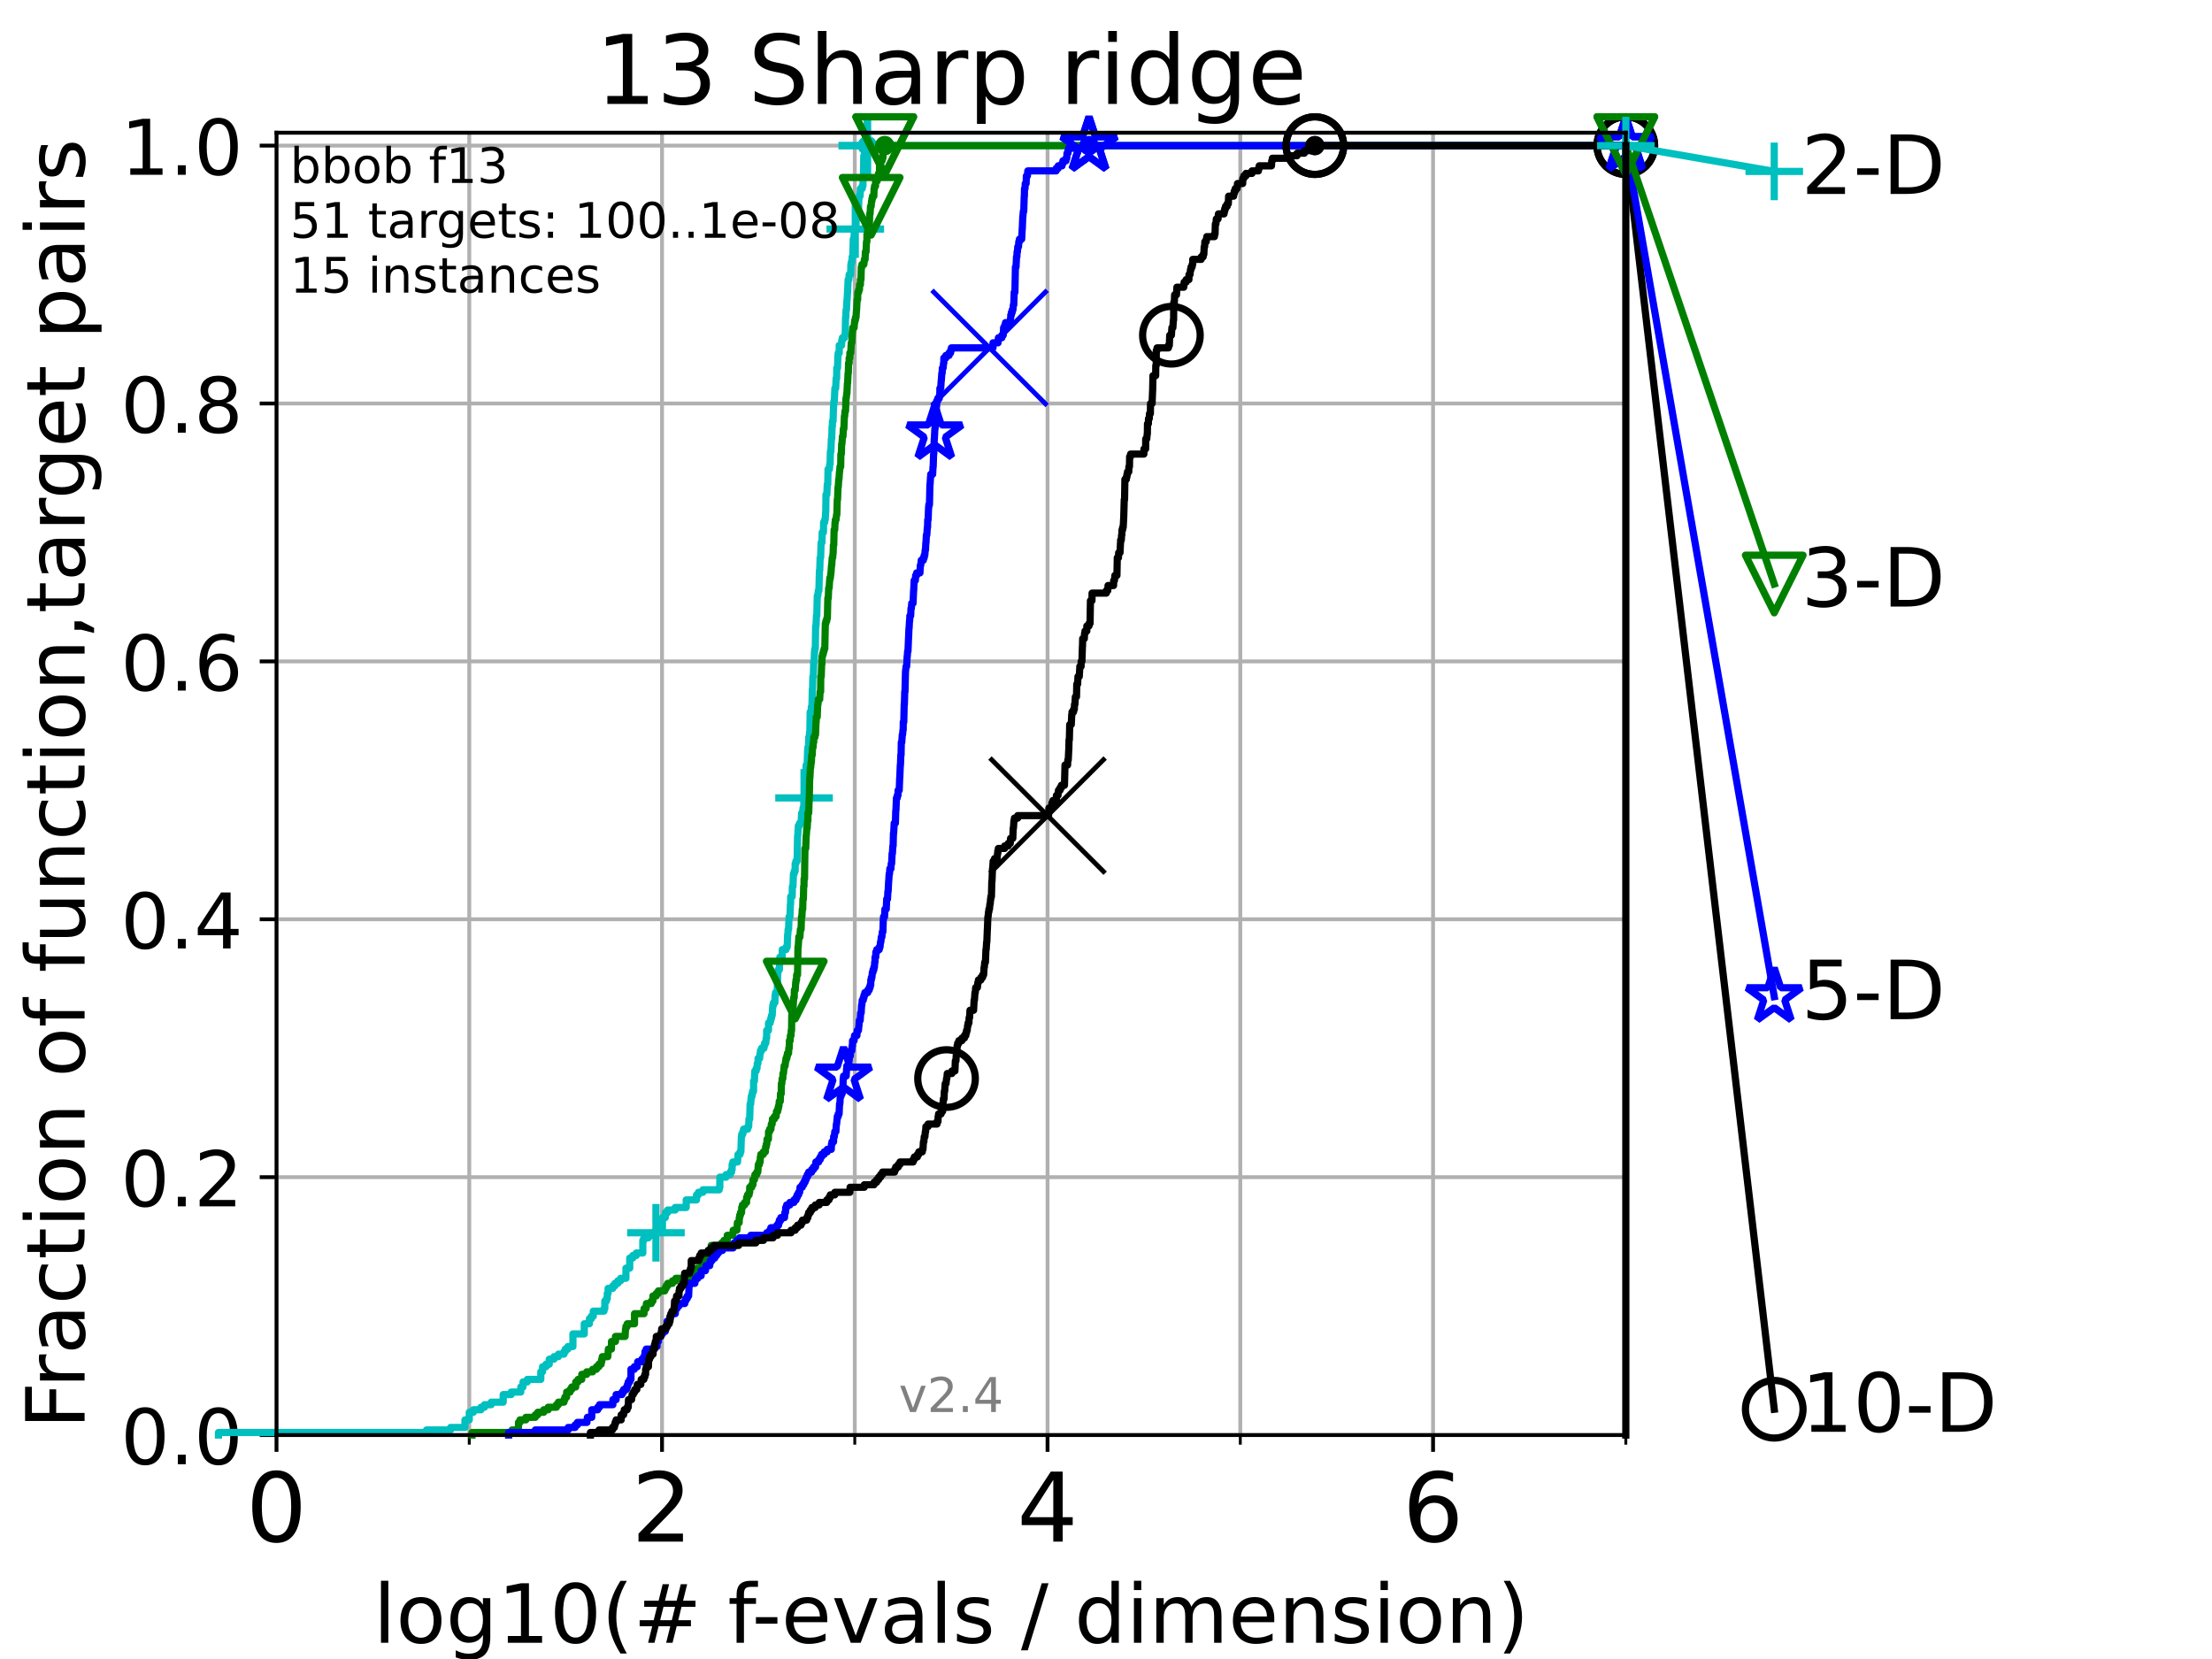 <?xml version="1.0" encoding="utf-8" standalone="no"?>
<!DOCTYPE svg PUBLIC "-//W3C//DTD SVG 1.1//EN"
  "http://www.w3.org/Graphics/SVG/1.1/DTD/svg11.dtd">
<!-- Created with matplotlib (https://matplotlib.org/) -->
<svg height="345.6pt" version="1.1" viewBox="0 0 460.8 345.6" width="460.8pt" xmlns="http://www.w3.org/2000/svg" xmlns:xlink="http://www.w3.org/1999/xlink">
 <defs>
  <style type="text/css">*{stroke-linecap:butt;stroke-linejoin:round;}</style>
 </defs>
 <g id="figure_1">
  <g id="patch_1">
   <path d="M 0 345.6 
L 460.8 345.6 
L 460.8 0 
L 0 0 
z
" style="fill:#ffffff;"/>
  </g>
  <g id="axes_1">
   <g id="patch_2">
    <path d="M 57.6 298.944 
L 338.688 298.944 
L 338.688 27.648 
L 57.6 27.648 
z
" style="fill:#ffffff;"/>
   </g>
   <g id="matplotlib.axis_1">
    <g id="xtick_1">
     <g id="line2d_1">
      <path clip-path="url(#p35521fdd2e)" d="M 57.6 298.944 
L 57.6 27.648 
" style="fill:none;stroke:#b0b0b0;stroke-linecap:square;stroke-width:0.8;"/>
     </g>
     <g id="line2d_2">
      <defs>
       <path d="M 0 0 
L 0 3.5 
" id="ma746dd8c39" style="stroke:#000000;stroke-width:0.8;"/>
      </defs>
      <g>
       <use style="stroke:#000000;stroke-width:0.8;" x="57.6" xlink:href="#ma746dd8c39" y="298.944"/>
      </g>
     </g>
     <g id="text_1">
      <!-- 0 -->
      <g transform="translate(51.237 321.141)scale(0.2 -0.2)">
       <defs>
        <path d="M 31.781 66.406 
Q 24.172 66.406 20.328 58.906 
Q 16.5 51.422 16.5 36.375 
Q 16.5 21.391 20.328 13.891 
Q 24.172 6.391 31.781 6.391 
Q 39.453 6.391 43.281 13.891 
Q 47.125 21.391 47.125 36.375 
Q 47.125 51.422 43.281 58.906 
Q 39.453 66.406 31.781 66.406 
z
M 31.781 74.219 
Q 44.047 74.219 50.516 64.516 
Q 56.984 54.828 56.984 36.375 
Q 56.984 17.969 50.516 8.266 
Q 44.047 -1.422 31.781 -1.422 
Q 19.531 -1.422 13.062 8.266 
Q 6.594 17.969 6.594 36.375 
Q 6.594 54.828 13.062 64.516 
Q 19.531 74.219 31.781 74.219 
z
" id="DejaVuSans-48"/>
       </defs>
       <use xlink:href="#DejaVuSans-48"/>
      </g>
     </g>
    </g>
    <g id="xtick_2">
     <g id="line2d_3">
      <path clip-path="url(#p35521fdd2e)" d="M 137.911 298.944 
L 137.911 27.648 
" style="fill:none;stroke:#b0b0b0;stroke-linecap:square;stroke-width:0.8;"/>
     </g>
     <g id="line2d_4">
      <g>
       <use style="stroke:#000000;stroke-width:0.8;" x="137.911" xlink:href="#ma746dd8c39" y="298.944"/>
      </g>
     </g>
     <g id="text_2">
      <!-- 2 -->
      <g transform="translate(131.548 321.141)scale(0.2 -0.2)">
       <defs>
        <path d="M 19.188 8.297 
L 53.609 8.297 
L 53.609 0 
L 7.328 0 
L 7.328 8.297 
Q 12.938 14.109 22.625 23.891 
Q 32.328 33.688 34.812 36.531 
Q 39.547 41.844 41.422 45.531 
Q 43.312 49.219 43.312 52.781 
Q 43.312 58.594 39.234 62.25 
Q 35.156 65.922 28.609 65.922 
Q 23.969 65.922 18.812 64.312 
Q 13.672 62.703 7.812 59.422 
L 7.812 69.391 
Q 13.766 71.781 18.938 73 
Q 24.125 74.219 28.422 74.219 
Q 39.75 74.219 46.484 68.547 
Q 53.219 62.891 53.219 53.422 
Q 53.219 48.922 51.531 44.891 
Q 49.859 40.875 45.406 35.406 
Q 44.188 33.984 37.641 27.219 
Q 31.109 20.453 19.188 8.297 
z
" id="DejaVuSans-50"/>
       </defs>
       <use xlink:href="#DejaVuSans-50"/>
      </g>
     </g>
    </g>
    <g id="xtick_3">
     <g id="line2d_5">
      <path clip-path="url(#p35521fdd2e)" d="M 218.222 298.944 
L 218.222 27.648 
" style="fill:none;stroke:#b0b0b0;stroke-linecap:square;stroke-width:0.8;"/>
     </g>
     <g id="line2d_6">
      <g>
       <use style="stroke:#000000;stroke-width:0.8;" x="218.222" xlink:href="#ma746dd8c39" y="298.944"/>
      </g>
     </g>
     <g id="text_3">
      <!-- 4 -->
      <g transform="translate(211.859 321.141)scale(0.2 -0.2)">
       <defs>
        <path d="M 37.797 64.312 
L 12.891 25.391 
L 37.797 25.391 
z
M 35.203 72.906 
L 47.609 72.906 
L 47.609 25.391 
L 58.016 25.391 
L 58.016 17.188 
L 47.609 17.188 
L 47.609 0 
L 37.797 0 
L 37.797 17.188 
L 4.891 17.188 
L 4.891 26.703 
z
" id="DejaVuSans-52"/>
       </defs>
       <use xlink:href="#DejaVuSans-52"/>
      </g>
     </g>
    </g>
    <g id="xtick_4">
     <g id="line2d_7">
      <path clip-path="url(#p35521fdd2e)" d="M 298.533 298.944 
L 298.533 27.648 
" style="fill:none;stroke:#b0b0b0;stroke-linecap:square;stroke-width:0.8;"/>
     </g>
     <g id="line2d_8">
      <g>
       <use style="stroke:#000000;stroke-width:0.8;" x="298.533" xlink:href="#ma746dd8c39" y="298.944"/>
      </g>
     </g>
     <g id="text_4">
      <!-- 6 -->
      <g transform="translate(292.17 321.141)scale(0.2 -0.2)">
       <defs>
        <path d="M 33.016 40.375 
Q 26.375 40.375 22.484 35.828 
Q 18.609 31.297 18.609 23.391 
Q 18.609 15.531 22.484 10.953 
Q 26.375 6.391 33.016 6.391 
Q 39.656 6.391 43.531 10.953 
Q 47.406 15.531 47.406 23.391 
Q 47.406 31.297 43.531 35.828 
Q 39.656 40.375 33.016 40.375 
z
M 52.594 71.297 
L 52.594 62.312 
Q 48.875 64.062 45.094 64.984 
Q 41.312 65.922 37.594 65.922 
Q 27.828 65.922 22.672 59.328 
Q 17.531 52.734 16.797 39.406 
Q 19.672 43.656 24.016 45.922 
Q 28.375 48.188 33.594 48.188 
Q 44.578 48.188 50.953 41.516 
Q 57.328 34.859 57.328 23.391 
Q 57.328 12.156 50.688 5.359 
Q 44.047 -1.422 33.016 -1.422 
Q 20.359 -1.422 13.672 8.266 
Q 6.984 17.969 6.984 36.375 
Q 6.984 53.656 15.188 63.938 
Q 23.391 74.219 37.203 74.219 
Q 40.922 74.219 44.703 73.484 
Q 48.484 72.75 52.594 71.297 
z
" id="DejaVuSans-54"/>
       </defs>
       <use xlink:href="#DejaVuSans-54"/>
      </g>
     </g>
    </g>
    <g id="xtick_5">
     <g id="line2d_9">
      <path clip-path="url(#p35521fdd2e)" d="M 97.755 298.944 
L 97.755 27.648 
" style="fill:none;stroke:#b0b0b0;stroke-linecap:square;stroke-width:0.8;"/>
     </g>
     <g id="line2d_10">
      <defs>
       <path d="M 0 0 
L 0 2 
" id="m3edd313d9f" style="stroke:#000000;stroke-width:0.6;"/>
      </defs>
      <g>
       <use style="stroke:#000000;stroke-width:0.6;" x="97.755" xlink:href="#m3edd313d9f" y="298.944"/>
      </g>
     </g>
    </g>
    <g id="xtick_6">
     <g id="line2d_11">
      <path clip-path="url(#p35521fdd2e)" d="M 178.066 298.944 
L 178.066 27.648 
" style="fill:none;stroke:#b0b0b0;stroke-linecap:square;stroke-width:0.8;"/>
     </g>
     <g id="line2d_12">
      <g>
       <use style="stroke:#000000;stroke-width:0.6;" x="178.066" xlink:href="#m3edd313d9f" y="298.944"/>
      </g>
     </g>
    </g>
    <g id="xtick_7">
     <g id="line2d_13">
      <path clip-path="url(#p35521fdd2e)" d="M 258.377 298.944 
L 258.377 27.648 
" style="fill:none;stroke:#b0b0b0;stroke-linecap:square;stroke-width:0.8;"/>
     </g>
     <g id="line2d_14">
      <g>
       <use style="stroke:#000000;stroke-width:0.6;" x="258.377" xlink:href="#m3edd313d9f" y="298.944"/>
      </g>
     </g>
    </g>
    <g id="xtick_8">
     <g id="line2d_15">
      <path clip-path="url(#p35521fdd2e)" d="M 338.688 298.944 
L 338.688 27.648 
" style="fill:none;stroke:#b0b0b0;stroke-linecap:square;stroke-width:0.8;"/>
     </g>
     <g id="line2d_16">
      <g>
       <use style="stroke:#000000;stroke-width:0.6;" x="338.688" xlink:href="#m3edd313d9f" y="298.944"/>
      </g>
     </g>
    </g>
    <g id="text_5">
     <!-- log10(# f-evals / dimension) -->
     <g transform="translate(77.764 342.218)scale(0.17 -0.17)">
      <defs>
       <path d="M 9.422 75.984 
L 18.406 75.984 
L 18.406 0 
L 9.422 0 
z
" id="DejaVuSans-108"/>
       <path d="M 30.609 48.391 
Q 23.391 48.391 19.188 42.75 
Q 14.984 37.109 14.984 27.297 
Q 14.984 17.484 19.156 11.844 
Q 23.344 6.203 30.609 6.203 
Q 37.797 6.203 41.984 11.859 
Q 46.188 17.531 46.188 27.297 
Q 46.188 37.016 41.984 42.703 
Q 37.797 48.391 30.609 48.391 
z
M 30.609 56 
Q 42.328 56 49.016 48.375 
Q 55.719 40.766 55.719 27.297 
Q 55.719 13.875 49.016 6.219 
Q 42.328 -1.422 30.609 -1.422 
Q 18.844 -1.422 12.172 6.219 
Q 5.516 13.875 5.516 27.297 
Q 5.516 40.766 12.172 48.375 
Q 18.844 56 30.609 56 
z
" id="DejaVuSans-111"/>
       <path d="M 45.406 27.984 
Q 45.406 37.75 41.375 43.109 
Q 37.359 48.484 30.078 48.484 
Q 22.859 48.484 18.828 43.109 
Q 14.797 37.75 14.797 27.984 
Q 14.797 18.266 18.828 12.891 
Q 22.859 7.516 30.078 7.516 
Q 37.359 7.516 41.375 12.891 
Q 45.406 18.266 45.406 27.984 
z
M 54.391 6.781 
Q 54.391 -7.172 48.188 -13.984 
Q 42 -20.797 29.203 -20.797 
Q 24.469 -20.797 20.266 -20.094 
Q 16.062 -19.391 12.109 -17.922 
L 12.109 -9.188 
Q 16.062 -11.328 19.922 -12.344 
Q 23.781 -13.375 27.781 -13.375 
Q 36.625 -13.375 41.016 -8.766 
Q 45.406 -4.156 45.406 5.172 
L 45.406 9.625 
Q 42.625 4.781 38.281 2.391 
Q 33.938 0 27.875 0 
Q 17.828 0 11.672 7.656 
Q 5.516 15.328 5.516 27.984 
Q 5.516 40.672 11.672 48.328 
Q 17.828 56 27.875 56 
Q 33.938 56 38.281 53.609 
Q 42.625 51.219 45.406 46.391 
L 45.406 54.688 
L 54.391 54.688 
z
" id="DejaVuSans-103"/>
       <path d="M 12.406 8.297 
L 28.516 8.297 
L 28.516 63.922 
L 10.984 60.406 
L 10.984 69.391 
L 28.422 72.906 
L 38.281 72.906 
L 38.281 8.297 
L 54.391 8.297 
L 54.391 0 
L 12.406 0 
z
" id="DejaVuSans-49"/>
       <path d="M 31 75.875 
Q 24.469 64.656 21.281 53.656 
Q 18.109 42.672 18.109 31.391 
Q 18.109 20.125 21.312 9.062 
Q 24.516 -2 31 -13.188 
L 23.188 -13.188 
Q 15.875 -1.703 12.234 9.375 
Q 8.594 20.453 8.594 31.391 
Q 8.594 42.281 12.203 53.312 
Q 15.828 64.359 23.188 75.875 
z
" id="DejaVuSans-40"/>
       <path d="M 51.125 44 
L 36.922 44 
L 32.812 27.688 
L 47.125 27.688 
z
M 43.797 71.781 
L 38.719 51.516 
L 52.984 51.516 
L 58.109 71.781 
L 65.922 71.781 
L 60.891 51.516 
L 76.125 51.516 
L 76.125 44 
L 58.984 44 
L 54.984 27.688 
L 70.516 27.688 
L 70.516 20.219 
L 53.078 20.219 
L 48 0 
L 40.188 0 
L 45.219 20.219 
L 30.906 20.219 
L 25.875 0 
L 18.016 0 
L 23.094 20.219 
L 7.719 20.219 
L 7.719 27.688 
L 24.906 27.688 
L 29 44 
L 13.281 44 
L 13.281 51.516 
L 30.906 51.516 
L 35.891 71.781 
z
" id="DejaVuSans-35"/>
       <path id="DejaVuSans-32"/>
       <path d="M 37.109 75.984 
L 37.109 68.5 
L 28.516 68.5 
Q 23.688 68.5 21.797 66.547 
Q 19.922 64.594 19.922 59.516 
L 19.922 54.688 
L 34.719 54.688 
L 34.719 47.703 
L 19.922 47.703 
L 19.922 0 
L 10.891 0 
L 10.891 47.703 
L 2.297 47.703 
L 2.297 54.688 
L 10.891 54.688 
L 10.891 58.5 
Q 10.891 67.625 15.141 71.797 
Q 19.391 75.984 28.609 75.984 
z
" id="DejaVuSans-102"/>
       <path d="M 4.891 31.391 
L 31.203 31.391 
L 31.203 23.391 
L 4.891 23.391 
z
" id="DejaVuSans-45"/>
       <path d="M 56.203 29.594 
L 56.203 25.203 
L 14.891 25.203 
Q 15.484 15.922 20.484 11.062 
Q 25.484 6.203 34.422 6.203 
Q 39.594 6.203 44.453 7.469 
Q 49.312 8.734 54.109 11.281 
L 54.109 2.781 
Q 49.266 0.734 44.188 -0.344 
Q 39.109 -1.422 33.891 -1.422 
Q 20.797 -1.422 13.156 6.188 
Q 5.516 13.812 5.516 26.812 
Q 5.516 40.234 12.766 48.109 
Q 20.016 56 32.328 56 
Q 43.359 56 49.781 48.891 
Q 56.203 41.797 56.203 29.594 
z
M 47.219 32.234 
Q 47.125 39.594 43.094 43.984 
Q 39.062 48.391 32.422 48.391 
Q 24.906 48.391 20.391 44.141 
Q 15.875 39.891 15.188 32.172 
z
" id="DejaVuSans-101"/>
       <path d="M 2.984 54.688 
L 12.5 54.688 
L 29.594 8.797 
L 46.688 54.688 
L 56.203 54.688 
L 35.688 0 
L 23.484 0 
z
" id="DejaVuSans-118"/>
       <path d="M 34.281 27.484 
Q 23.391 27.484 19.188 25 
Q 14.984 22.516 14.984 16.5 
Q 14.984 11.719 18.141 8.906 
Q 21.297 6.109 26.703 6.109 
Q 34.188 6.109 38.703 11.406 
Q 43.219 16.703 43.219 25.484 
L 43.219 27.484 
z
M 52.203 31.203 
L 52.203 0 
L 43.219 0 
L 43.219 8.297 
Q 40.141 3.328 35.547 0.953 
Q 30.953 -1.422 24.312 -1.422 
Q 15.922 -1.422 10.953 3.297 
Q 6 8.016 6 15.922 
Q 6 25.141 12.172 29.828 
Q 18.359 34.516 30.609 34.516 
L 43.219 34.516 
L 43.219 35.406 
Q 43.219 41.609 39.141 45 
Q 35.062 48.391 27.688 48.391 
Q 23 48.391 18.547 47.266 
Q 14.109 46.141 10.016 43.891 
L 10.016 52.203 
Q 14.938 54.109 19.578 55.047 
Q 24.219 56 28.609 56 
Q 40.484 56 46.344 49.844 
Q 52.203 43.703 52.203 31.203 
z
" id="DejaVuSans-97"/>
       <path d="M 44.281 53.078 
L 44.281 44.578 
Q 40.484 46.531 36.375 47.5 
Q 32.281 48.484 27.875 48.484 
Q 21.188 48.484 17.844 46.438 
Q 14.5 44.391 14.5 40.281 
Q 14.5 37.156 16.891 35.375 
Q 19.281 33.594 26.516 31.984 
L 29.594 31.297 
Q 39.156 29.25 43.188 25.516 
Q 47.219 21.781 47.219 15.094 
Q 47.219 7.469 41.188 3.016 
Q 35.156 -1.422 24.609 -1.422 
Q 20.219 -1.422 15.453 -0.562 
Q 10.688 0.297 5.422 2 
L 5.422 11.281 
Q 10.406 8.688 15.234 7.391 
Q 20.062 6.109 24.812 6.109 
Q 31.156 6.109 34.562 8.281 
Q 37.984 10.453 37.984 14.406 
Q 37.984 18.062 35.516 20.016 
Q 33.062 21.969 24.703 23.781 
L 21.578 24.516 
Q 13.234 26.266 9.516 29.906 
Q 5.812 33.547 5.812 39.891 
Q 5.812 47.609 11.281 51.797 
Q 16.75 56 26.812 56 
Q 31.781 56 36.172 55.266 
Q 40.578 54.547 44.281 53.078 
z
" id="DejaVuSans-115"/>
       <path d="M 25.391 72.906 
L 33.688 72.906 
L 8.297 -9.281 
L 0 -9.281 
z
" id="DejaVuSans-47"/>
       <path d="M 45.406 46.391 
L 45.406 75.984 
L 54.391 75.984 
L 54.391 0 
L 45.406 0 
L 45.406 8.203 
Q 42.578 3.328 38.25 0.953 
Q 33.938 -1.422 27.875 -1.422 
Q 17.969 -1.422 11.734 6.484 
Q 5.516 14.406 5.516 27.297 
Q 5.516 40.188 11.734 48.094 
Q 17.969 56 27.875 56 
Q 33.938 56 38.25 53.625 
Q 42.578 51.266 45.406 46.391 
z
M 14.797 27.297 
Q 14.797 17.391 18.875 11.75 
Q 22.953 6.109 30.078 6.109 
Q 37.203 6.109 41.297 11.75 
Q 45.406 17.391 45.406 27.297 
Q 45.406 37.203 41.297 42.844 
Q 37.203 48.484 30.078 48.484 
Q 22.953 48.484 18.875 42.844 
Q 14.797 37.203 14.797 27.297 
z
" id="DejaVuSans-100"/>
       <path d="M 9.422 54.688 
L 18.406 54.688 
L 18.406 0 
L 9.422 0 
z
M 9.422 75.984 
L 18.406 75.984 
L 18.406 64.594 
L 9.422 64.594 
z
" id="DejaVuSans-105"/>
       <path d="M 52 44.188 
Q 55.375 50.25 60.062 53.125 
Q 64.75 56 71.094 56 
Q 79.641 56 84.281 50.016 
Q 88.922 44.047 88.922 33.016 
L 88.922 0 
L 79.891 0 
L 79.891 32.719 
Q 79.891 40.578 77.094 44.375 
Q 74.312 48.188 68.609 48.188 
Q 61.625 48.188 57.562 43.547 
Q 53.516 38.922 53.516 30.906 
L 53.516 0 
L 44.484 0 
L 44.484 32.719 
Q 44.484 40.625 41.703 44.406 
Q 38.922 48.188 33.109 48.188 
Q 26.219 48.188 22.156 43.531 
Q 18.109 38.875 18.109 30.906 
L 18.109 0 
L 9.078 0 
L 9.078 54.688 
L 18.109 54.688 
L 18.109 46.188 
Q 21.188 51.219 25.484 53.609 
Q 29.781 56 35.688 56 
Q 41.656 56 45.828 52.969 
Q 50 49.953 52 44.188 
z
" id="DejaVuSans-109"/>
       <path d="M 54.891 33.016 
L 54.891 0 
L 45.906 0 
L 45.906 32.719 
Q 45.906 40.484 42.875 44.328 
Q 39.844 48.188 33.797 48.188 
Q 26.516 48.188 22.312 43.547 
Q 18.109 38.922 18.109 30.906 
L 18.109 0 
L 9.078 0 
L 9.078 54.688 
L 18.109 54.688 
L 18.109 46.188 
Q 21.344 51.125 25.703 53.562 
Q 30.078 56 35.797 56 
Q 45.219 56 50.047 50.172 
Q 54.891 44.344 54.891 33.016 
z
" id="DejaVuSans-110"/>
       <path d="M 8.016 75.875 
L 15.828 75.875 
Q 23.141 64.359 26.781 53.312 
Q 30.422 42.281 30.422 31.391 
Q 30.422 20.453 26.781 9.375 
Q 23.141 -1.703 15.828 -13.188 
L 8.016 -13.188 
Q 14.5 -2 17.703 9.062 
Q 20.906 20.125 20.906 31.391 
Q 20.906 42.672 17.703 53.656 
Q 14.5 64.656 8.016 75.875 
z
" id="DejaVuSans-41"/>
      </defs>
      <use xlink:href="#DejaVuSans-108"/>
      <use x="27.783" xlink:href="#DejaVuSans-111"/>
      <use x="88.965" xlink:href="#DejaVuSans-103"/>
      <use x="152.441" xlink:href="#DejaVuSans-49"/>
      <use x="216.064" xlink:href="#DejaVuSans-48"/>
      <use x="279.688" xlink:href="#DejaVuSans-40"/>
      <use x="318.701" xlink:href="#DejaVuSans-35"/>
      <use x="402.49" xlink:href="#DejaVuSans-32"/>
      <use x="434.277" xlink:href="#DejaVuSans-102"/>
      <use x="463.982" xlink:href="#DejaVuSans-45"/>
      <use x="500.066" xlink:href="#DejaVuSans-101"/>
      <use x="561.59" xlink:href="#DejaVuSans-118"/>
      <use x="620.77" xlink:href="#DejaVuSans-97"/>
      <use x="682.049" xlink:href="#DejaVuSans-108"/>
      <use x="709.832" xlink:href="#DejaVuSans-115"/>
      <use x="761.932" xlink:href="#DejaVuSans-32"/>
      <use x="793.719" xlink:href="#DejaVuSans-47"/>
      <use x="827.41" xlink:href="#DejaVuSans-32"/>
      <use x="859.197" xlink:href="#DejaVuSans-100"/>
      <use x="922.674" xlink:href="#DejaVuSans-105"/>
      <use x="950.457" xlink:href="#DejaVuSans-109"/>
      <use x="1047.869" xlink:href="#DejaVuSans-101"/>
      <use x="1109.393" xlink:href="#DejaVuSans-110"/>
      <use x="1172.771" xlink:href="#DejaVuSans-115"/>
      <use x="1224.871" xlink:href="#DejaVuSans-105"/>
      <use x="1252.654" xlink:href="#DejaVuSans-111"/>
      <use x="1313.836" xlink:href="#DejaVuSans-110"/>
      <use x="1377.215" xlink:href="#DejaVuSans-41"/>
     </g>
    </g>
   </g>
   <g id="matplotlib.axis_2">
    <g id="ytick_1">
     <g id="line2d_17">
      <path clip-path="url(#p35521fdd2e)" d="M 57.6 298.944 
L 338.688 298.944 
" style="fill:none;stroke:#b0b0b0;stroke-linecap:square;stroke-width:0.8;"/>
     </g>
     <g id="line2d_18">
      <defs>
       <path d="M 0 0 
L -3.5 0 
" id="m4c04bba6c1" style="stroke:#000000;stroke-width:0.8;"/>
      </defs>
      <g>
       <use style="stroke:#000000;stroke-width:0.8;" x="57.6" xlink:href="#m4c04bba6c1" y="298.944"/>
      </g>
     </g>
     <g id="text_6">
      <!-- 0.0 -->
      <g transform="translate(25.155 305.023)scale(0.16 -0.16)">
       <defs>
        <path d="M 10.688 12.406 
L 21 12.406 
L 21 0 
L 10.688 0 
z
" id="DejaVuSans-46"/>
       </defs>
       <use xlink:href="#DejaVuSans-48"/>
       <use x="63.623" xlink:href="#DejaVuSans-46"/>
       <use x="95.41" xlink:href="#DejaVuSans-48"/>
      </g>
     </g>
    </g>
    <g id="ytick_2">
     <g id="line2d_19">
      <path clip-path="url(#p35521fdd2e)" d="M 57.6 245.222 
L 338.688 245.222 
" style="fill:none;stroke:#b0b0b0;stroke-linecap:square;stroke-width:0.8;"/>
     </g>
     <g id="line2d_20">
      <g>
       <use style="stroke:#000000;stroke-width:0.8;" x="57.6" xlink:href="#m4c04bba6c1" y="245.222"/>
      </g>
     </g>
     <g id="text_7">
      <!-- 0.2 -->
      <g transform="translate(25.155 251.301)scale(0.16 -0.16)">
       <use xlink:href="#DejaVuSans-48"/>
       <use x="63.623" xlink:href="#DejaVuSans-46"/>
       <use x="95.41" xlink:href="#DejaVuSans-50"/>
      </g>
     </g>
    </g>
    <g id="ytick_3">
     <g id="line2d_21">
      <path clip-path="url(#p35521fdd2e)" d="M 57.6 191.5 
L 338.688 191.5 
" style="fill:none;stroke:#b0b0b0;stroke-linecap:square;stroke-width:0.8;"/>
     </g>
     <g id="line2d_22">
      <g>
       <use style="stroke:#000000;stroke-width:0.8;" x="57.6" xlink:href="#m4c04bba6c1" y="191.5"/>
      </g>
     </g>
     <g id="text_8">
      <!-- 0.4 -->
      <g transform="translate(25.155 197.579)scale(0.16 -0.16)">
       <use xlink:href="#DejaVuSans-48"/>
       <use x="63.623" xlink:href="#DejaVuSans-46"/>
       <use x="95.41" xlink:href="#DejaVuSans-52"/>
      </g>
     </g>
    </g>
    <g id="ytick_4">
     <g id="line2d_23">
      <path clip-path="url(#p35521fdd2e)" d="M 57.6 137.778 
L 338.688 137.778 
" style="fill:none;stroke:#b0b0b0;stroke-linecap:square;stroke-width:0.8;"/>
     </g>
     <g id="line2d_24">
      <g>
       <use style="stroke:#000000;stroke-width:0.8;" x="57.6" xlink:href="#m4c04bba6c1" y="137.778"/>
      </g>
     </g>
     <g id="text_9">
      <!-- 0.6 -->
      <g transform="translate(25.155 143.857)scale(0.16 -0.16)">
       <use xlink:href="#DejaVuSans-48"/>
       <use x="63.623" xlink:href="#DejaVuSans-46"/>
       <use x="95.41" xlink:href="#DejaVuSans-54"/>
      </g>
     </g>
    </g>
    <g id="ytick_5">
     <g id="line2d_25">
      <path clip-path="url(#p35521fdd2e)" d="M 57.6 84.056 
L 338.688 84.056 
" style="fill:none;stroke:#b0b0b0;stroke-linecap:square;stroke-width:0.8;"/>
     </g>
     <g id="line2d_26">
      <g>
       <use style="stroke:#000000;stroke-width:0.8;" x="57.6" xlink:href="#m4c04bba6c1" y="84.056"/>
      </g>
     </g>
     <g id="text_10">
      <!-- 0.8 -->
      <g transform="translate(25.155 90.135)scale(0.16 -0.16)">
       <defs>
        <path d="M 31.781 34.625 
Q 24.75 34.625 20.719 30.859 
Q 16.703 27.094 16.703 20.516 
Q 16.703 13.922 20.719 10.156 
Q 24.75 6.391 31.781 6.391 
Q 38.812 6.391 42.859 10.172 
Q 46.922 13.969 46.922 20.516 
Q 46.922 27.094 42.891 30.859 
Q 38.875 34.625 31.781 34.625 
z
M 21.922 38.812 
Q 15.578 40.375 12.031 44.719 
Q 8.5 49.078 8.5 55.328 
Q 8.5 64.062 14.719 69.141 
Q 20.953 74.219 31.781 74.219 
Q 42.672 74.219 48.875 69.141 
Q 55.078 64.062 55.078 55.328 
Q 55.078 49.078 51.531 44.719 
Q 48 40.375 41.703 38.812 
Q 48.828 37.156 52.797 32.312 
Q 56.781 27.484 56.781 20.516 
Q 56.781 9.906 50.312 4.234 
Q 43.844 -1.422 31.781 -1.422 
Q 19.734 -1.422 13.25 4.234 
Q 6.781 9.906 6.781 20.516 
Q 6.781 27.484 10.781 32.312 
Q 14.797 37.156 21.922 38.812 
z
M 18.312 54.391 
Q 18.312 48.734 21.844 45.562 
Q 25.391 42.391 31.781 42.391 
Q 38.141 42.391 41.719 45.562 
Q 45.312 48.734 45.312 54.391 
Q 45.312 60.062 41.719 63.234 
Q 38.141 66.406 31.781 66.406 
Q 25.391 66.406 21.844 63.234 
Q 18.312 60.062 18.312 54.391 
z
" id="DejaVuSans-56"/>
       </defs>
       <use xlink:href="#DejaVuSans-48"/>
       <use x="63.623" xlink:href="#DejaVuSans-46"/>
       <use x="95.41" xlink:href="#DejaVuSans-56"/>
      </g>
     </g>
    </g>
    <g id="ytick_6">
     <g id="line2d_27">
      <path clip-path="url(#p35521fdd2e)" d="M 57.6 30.334 
L 338.688 30.334 
" style="fill:none;stroke:#b0b0b0;stroke-linecap:square;stroke-width:0.8;"/>
     </g>
     <g id="line2d_28">
      <g>
       <use style="stroke:#000000;stroke-width:0.8;" x="57.6" xlink:href="#m4c04bba6c1" y="30.334"/>
      </g>
     </g>
     <g id="text_11">
      <!-- 1.0 -->
      <g transform="translate(25.155 36.413)scale(0.16 -0.16)">
       <use xlink:href="#DejaVuSans-49"/>
       <use x="63.623" xlink:href="#DejaVuSans-46"/>
       <use x="95.41" xlink:href="#DejaVuSans-48"/>
      </g>
     </g>
    </g>
    <g id="text_12">
     <!-- Fraction of function,target pairs -->
     <g transform="translate(17.62 297.681)rotate(-90)scale(0.17 -0.17)">
      <defs>
       <path d="M 9.812 72.906 
L 51.703 72.906 
L 51.703 64.594 
L 19.672 64.594 
L 19.672 43.109 
L 48.578 43.109 
L 48.578 34.812 
L 19.672 34.812 
L 19.672 0 
L 9.812 0 
z
" id="DejaVuSans-70"/>
       <path d="M 41.109 46.297 
Q 39.594 47.172 37.812 47.578 
Q 36.031 48 33.891 48 
Q 26.266 48 22.188 43.047 
Q 18.109 38.094 18.109 28.812 
L 18.109 0 
L 9.078 0 
L 9.078 54.688 
L 18.109 54.688 
L 18.109 46.188 
Q 20.953 51.172 25.484 53.578 
Q 30.031 56 36.531 56 
Q 37.453 56 38.578 55.875 
Q 39.703 55.766 41.062 55.516 
z
" id="DejaVuSans-114"/>
       <path d="M 48.781 52.594 
L 48.781 44.188 
Q 44.969 46.297 41.141 47.344 
Q 37.312 48.391 33.406 48.391 
Q 24.656 48.391 19.812 42.844 
Q 14.984 37.312 14.984 27.297 
Q 14.984 17.281 19.812 11.734 
Q 24.656 6.203 33.406 6.203 
Q 37.312 6.203 41.141 7.25 
Q 44.969 8.297 48.781 10.406 
L 48.781 2.094 
Q 45.016 0.344 40.984 -0.531 
Q 36.969 -1.422 32.422 -1.422 
Q 20.062 -1.422 12.781 6.344 
Q 5.516 14.109 5.516 27.297 
Q 5.516 40.672 12.859 48.328 
Q 20.219 56 33.016 56 
Q 37.156 56 41.109 55.141 
Q 45.062 54.297 48.781 52.594 
z
" id="DejaVuSans-99"/>
       <path d="M 18.312 70.219 
L 18.312 54.688 
L 36.812 54.688 
L 36.812 47.703 
L 18.312 47.703 
L 18.312 18.016 
Q 18.312 11.328 20.141 9.422 
Q 21.969 7.516 27.594 7.516 
L 36.812 7.516 
L 36.812 0 
L 27.594 0 
Q 17.188 0 13.234 3.875 
Q 9.281 7.766 9.281 18.016 
L 9.281 47.703 
L 2.688 47.703 
L 2.688 54.688 
L 9.281 54.688 
L 9.281 70.219 
z
" id="DejaVuSans-116"/>
       <path d="M 8.5 21.578 
L 8.5 54.688 
L 17.484 54.688 
L 17.484 21.922 
Q 17.484 14.156 20.5 10.266 
Q 23.531 6.391 29.594 6.391 
Q 36.859 6.391 41.078 11.031 
Q 45.312 15.672 45.312 23.688 
L 45.312 54.688 
L 54.297 54.688 
L 54.297 0 
L 45.312 0 
L 45.312 8.406 
Q 42.047 3.422 37.719 1 
Q 33.406 -1.422 27.688 -1.422 
Q 18.266 -1.422 13.375 4.438 
Q 8.5 10.297 8.5 21.578 
z
M 31.109 56 
z
" id="DejaVuSans-117"/>
       <path d="M 11.719 12.406 
L 22.016 12.406 
L 22.016 4 
L 14.016 -11.625 
L 7.719 -11.625 
L 11.719 4 
z
" id="DejaVuSans-44"/>
       <path d="M 18.109 8.203 
L 18.109 -20.797 
L 9.078 -20.797 
L 9.078 54.688 
L 18.109 54.688 
L 18.109 46.391 
Q 20.953 51.266 25.266 53.625 
Q 29.594 56 35.594 56 
Q 45.562 56 51.781 48.094 
Q 58.016 40.188 58.016 27.297 
Q 58.016 14.406 51.781 6.484 
Q 45.562 -1.422 35.594 -1.422 
Q 29.594 -1.422 25.266 0.953 
Q 20.953 3.328 18.109 8.203 
z
M 48.688 27.297 
Q 48.688 37.203 44.609 42.844 
Q 40.531 48.484 33.406 48.484 
Q 26.266 48.484 22.188 42.844 
Q 18.109 37.203 18.109 27.297 
Q 18.109 17.391 22.188 11.75 
Q 26.266 6.109 33.406 6.109 
Q 40.531 6.109 44.609 11.75 
Q 48.688 17.391 48.688 27.297 
z
" id="DejaVuSans-112"/>
      </defs>
      <use xlink:href="#DejaVuSans-70"/>
      <use x="50.27" xlink:href="#DejaVuSans-114"/>
      <use x="91.383" xlink:href="#DejaVuSans-97"/>
      <use x="152.662" xlink:href="#DejaVuSans-99"/>
      <use x="207.643" xlink:href="#DejaVuSans-116"/>
      <use x="246.852" xlink:href="#DejaVuSans-105"/>
      <use x="274.635" xlink:href="#DejaVuSans-111"/>
      <use x="335.816" xlink:href="#DejaVuSans-110"/>
      <use x="399.195" xlink:href="#DejaVuSans-32"/>
      <use x="430.982" xlink:href="#DejaVuSans-111"/>
      <use x="492.164" xlink:href="#DejaVuSans-102"/>
      <use x="527.369" xlink:href="#DejaVuSans-32"/>
      <use x="559.156" xlink:href="#DejaVuSans-102"/>
      <use x="594.361" xlink:href="#DejaVuSans-117"/>
      <use x="657.74" xlink:href="#DejaVuSans-110"/>
      <use x="721.119" xlink:href="#DejaVuSans-99"/>
      <use x="776.1" xlink:href="#DejaVuSans-116"/>
      <use x="815.309" xlink:href="#DejaVuSans-105"/>
      <use x="843.092" xlink:href="#DejaVuSans-111"/>
      <use x="904.273" xlink:href="#DejaVuSans-110"/>
      <use x="967.652" xlink:href="#DejaVuSans-44"/>
      <use x="999.439" xlink:href="#DejaVuSans-116"/>
      <use x="1038.648" xlink:href="#DejaVuSans-97"/>
      <use x="1099.928" xlink:href="#DejaVuSans-114"/>
      <use x="1139.291" xlink:href="#DejaVuSans-103"/>
      <use x="1202.768" xlink:href="#DejaVuSans-101"/>
      <use x="1264.291" xlink:href="#DejaVuSans-116"/>
      <use x="1303.5" xlink:href="#DejaVuSans-32"/>
      <use x="1335.287" xlink:href="#DejaVuSans-112"/>
      <use x="1398.764" xlink:href="#DejaVuSans-97"/>
      <use x="1460.043" xlink:href="#DejaVuSans-105"/>
      <use x="1487.826" xlink:href="#DejaVuSans-114"/>
      <use x="1528.939" xlink:href="#DejaVuSans-115"/>
     </g>
    </g>
   </g>
   <g id="line2d_29">
    <defs>
     <path d="M 0 1.5 
C 0.398 1.5 0.779 1.342 1.061 1.061 
C 1.342 0.779 1.5 0.398 1.5 0 
C 1.5 -0.398 1.342 -0.779 1.061 -1.061 
C 0.779 -1.342 0.398 -1.5 0 -1.5 
C -0.398 -1.5 -0.779 -1.342 -1.061 -1.061 
C -1.342 -0.779 -1.5 -0.398 -1.5 0 
C -1.5 0.398 -1.342 0.779 -1.061 1.061 
C -0.779 1.342 -0.398 1.5 0 1.5 
z
" id="m4c4909782d" style="stroke:#00bfbf;"/>
    </defs>
    <g>
     <use style="fill:#00bfbf;stroke:#00bfbf;" x="180.692" xlink:href="#m4c4909782d" y="30.334"/>
     <use style="fill:#00bfbf;stroke:#00bfbf;" x="180.692" xlink:href="#m4c4909782d" y="30.334"/>
    </g>
   </g>
   <g id="line2d_30">
    <path d="M 45.512 298.944 
L 45.512 298.417 
L 88.847 298.417 
L 88.847 297.891 
L 93.864 297.891 
L 93.864 297.364 
L 96.861 297.364 
L 96.861 295.784 
L 97.755 295.784 
L 97.755 294.204 
L 98.606 294.204 
L 98.606 293.677 
L 100.193 293.677 
L 100.193 293.15 
L 100.935 293.15 
L 100.935 292.624 
L 102.331 292.624 
L 102.331 292.097 
L 104.826 292.097 
L 104.826 290.517 
L 106.489 290.517 
L 106.489 289.99 
L 108.484 289.99 
L 108.484 288.937 
L 108.949 288.937 
L 108.949 287.884 
L 109.843 287.884 
L 109.843 287.357 
L 112.656 287.357 
L 112.656 285.777 
L 113.023 285.777 
L 113.023 284.723 
L 113.735 284.723 
L 113.735 284.197 
L 114.419 284.197 
L 114.419 283.143 
L 115.397 283.143 
L 115.397 282.617 
L 116.323 282.617 
L 116.323 282.09 
L 117.486 282.09 
L 117.486 281.563 
L 117.765 281.563 
L 117.765 281.037 
L 118.31 281.037 
L 118.31 280.51 
L 119.352 280.51 
L 119.352 277.877 
L 121.712 277.877 
L 121.712 275.77 
L 122.782 275.77 
L 122.782 274.716 
L 123.193 274.716 
L 123.193 274.19 
L 123.594 274.19 
L 123.594 273.136 
L 125.823 273.136 
L 125.823 272.61 
L 125.996 272.61 
L 125.996 271.03 
L 126.338 271.03 
L 126.338 270.503 
L 126.507 270.503 
L 126.507 269.45 
L 126.674 269.45 
L 126.674 268.396 
L 127.643 268.396 
L 127.643 267.87 
L 128.108 267.87 
L 128.108 267.343 
L 128.709 267.343 
L 128.709 266.816 
L 129.291 266.816 
L 129.291 266.289 
L 130.398 266.289 
L 130.398 264.183 
L 131.185 264.183 
L 131.185 262.076 
L 131.815 262.076 
L 131.815 261.549 
L 132.542 261.549 
L 132.542 261.023 
L 133.91 261.023 
L 133.91 258.389 
L 134.128 258.389 
L 134.128 257.862 
L 135.077 257.862 
L 135.077 257.336 
L 135.976 257.336 
L 135.976 256.809 
L 136.645 256.809 
L 136.645 256.282 
L 137.998 256.282 
L 137.998 253.649 
L 138.595 253.649 
L 138.595 252.596 
L 139.091 252.596 
L 139.091 252.069 
L 140.649 252.069 
L 140.649 251.542 
L 142.95 251.542 
L 142.95 249.962 
L 145.098 249.962 
L 145.098 248.909 
L 145.497 248.909 
L 145.497 248.382 
L 146.431 248.382 
L 146.431 247.855 
L 149.824 247.855 
L 149.824 247.329 
L 149.955 247.329 
L 149.955 245.222 
L 151.26 245.222 
L 151.26 244.695 
L 152.13 244.695 
L 152.13 244.169 
L 152.398 244.169 
L 152.398 243.642 
L 152.512 243.642 
L 152.512 242.589 
L 152.662 242.589 
L 152.662 242.062 
L 153.644 242.062 
L 153.75 240.482 
L 154.167 240.482 
L 154.167 239.955 
L 154.338 239.955 
L 154.44 236.795 
L 154.507 236.795 
L 154.507 236.268 
L 154.741 236.268 
L 154.741 235.742 
L 154.906 235.742 
L 154.906 235.215 
L 155.773 235.215 
L 155.773 234.688 
L 155.96 234.688 
L 156.022 233.108 
L 156.175 233.108 
L 156.267 229.948 
L 156.388 229.948 
L 156.449 228.895 
L 156.509 228.895 
L 156.509 228.368 
L 156.658 228.368 
L 156.658 227.841 
L 156.777 227.841 
L 156.777 227.315 
L 156.982 227.315 
L 156.982 225.208 
L 157.157 225.208 
L 157.243 223.101 
L 157.529 223.101 
L 157.529 222.575 
L 157.698 222.575 
L 157.754 221.521 
L 157.893 221.521 
L 157.921 220.468 
L 158.25 220.468 
L 158.331 219.414 
L 158.412 219.414 
L 158.412 218.888 
L 158.653 218.888 
L 158.653 218.361 
L 159.15 218.361 
L 159.15 217.834 
L 159.278 217.834 
L 159.278 217.308 
L 159.532 217.308 
L 159.608 216.254 
L 159.708 216.254 
L 159.708 214.674 
L 160.079 214.674 
L 160.103 213.094 
L 160.442 213.094 
L 160.442 212.567 
L 160.585 212.567 
L 160.585 212.041 
L 160.727 212.041 
L 160.727 211.514 
L 160.868 211.514 
L 160.938 209.934 
L 160.985 209.934 
L 160.985 209.407 
L 161.123 209.407 
L 161.123 208.881 
L 161.42 208.881 
L 161.466 207.301 
L 161.556 207.301 
L 161.556 206.774 
L 161.912 206.774 
L 162.021 202.56 
L 162.087 202.56 
L 162.087 202.034 
L 162.346 202.034 
L 162.454 199.4 
L 162.938 199.4 
L 162.958 197.82 
L 163.749 197.82 
L 163.749 197.294 
L 163.985 197.294 
L 164.083 194.66 
L 164.121 194.66 
L 164.18 193.607 
L 164.276 193.607 
L 164.372 190.973 
L 164.562 190.973 
L 164.656 188.34 
L 164.694 188.34 
L 164.713 186.76 
L 165.029 186.76 
L 165.065 184.653 
L 165.194 184.653 
L 165.285 182.02 
L 165.447 182.02 
L 165.447 181.493 
L 165.644 181.493 
L 165.644 179.913 
L 165.803 179.913 
L 165.803 179.386 
L 166.048 179.386 
L 166.152 174.119 
L 166.186 174.119 
L 166.289 172.539 
L 166.307 172.539 
L 166.307 172.013 
L 166.561 172.013 
L 166.561 171.486 
L 166.879 171.486 
L 166.962 169.906 
L 166.994 169.906 
L 166.994 169.379 
L 167.191 169.379 
L 167.288 168.326 
L 167.481 168.326 
L 167.497 166.219 
L 167.625 166.219 
L 167.735 163.059 
L 167.751 163.059 
L 167.83 160.426 
L 167.892 160.426 
L 167.939 159.372 
L 168.141 159.372 
L 168.248 156.212 
L 168.294 156.212 
L 168.294 155.685 
L 168.431 155.685 
L 168.476 153.579 
L 168.567 153.579 
L 168.657 152.525 
L 168.701 152.525 
L 168.776 148.312 
L 169.012 148.312 
L 169.012 147.258 
L 169.143 147.258 
L 169.216 143.572 
L 169.274 143.572 
L 169.331 140.938 
L 169.432 140.938 
L 169.517 137.778 
L 169.603 137.778 
L 169.673 135.671 
L 169.73 135.671 
L 169.73 135.145 
L 169.842 135.145 
L 169.912 130.404 
L 169.995 130.404 
L 170.078 128.298 
L 170.147 128.298 
L 170.256 124.084 
L 170.365 124.084 
L 170.473 123.031 
L 170.594 123.031 
L 170.701 118.817 
L 170.767 118.817 
L 170.846 116.184 
L 170.952 116.184 
L 171.056 113.024 
L 171.225 113.024 
L 171.276 110.917 
L 171.532 110.917 
L 171.57 108.81 
L 171.796 108.81 
L 171.796 108.284 
L 171.908 108.284 
L 171.983 106.704 
L 172.02 106.704 
L 172.069 103.017 
L 172.252 103.017 
L 172.337 100.91 
L 172.434 100.91 
L 172.494 97.75 
L 172.78 97.75 
L 172.851 96.697 
L 172.921 96.697 
L 172.979 94.063 
L 173.084 94.063 
L 173.188 91.43 
L 173.257 91.43 
L 173.338 88.796 
L 173.406 88.796 
L 173.406 87.743 
L 173.542 87.743 
L 173.644 84.583 
L 173.666 84.583 
L 173.722 83.529 
L 173.811 83.529 
L 173.922 80.896 
L 174.087 80.896 
L 174.186 78.789 
L 174.294 78.789 
L 174.305 76.682 
L 174.467 76.682 
L 174.552 74.049 
L 174.605 74.049 
L 174.605 73.522 
L 174.827 73.522 
L 174.827 71.942 
L 175.314 71.942 
L 175.355 70.889 
L 175.487 70.889 
L 175.487 70.362 
L 175.946 70.362 
L 175.946 69.836 
L 176.073 69.836 
L 176.141 66.149 
L 176.2 66.149 
L 176.248 64.569 
L 176.335 64.569 
L 176.441 62.462 
L 176.46 62.462 
L 176.555 60.882 
L 176.574 60.882 
L 176.678 58.248 
L 176.829 58.248 
L 176.894 57.195 
L 177.208 57.195 
L 177.254 55.088 
L 177.345 55.088 
L 177.345 54.562 
L 177.499 54.562 
L 177.517 53.508 
L 177.643 53.508 
L 177.75 49.821 
L 177.891 49.821 
L 177.988 47.715 
L 178.171 47.715 
L 178.248 46.661 
L 178.343 46.661 
L 178.343 45.608 
L 178.548 45.608 
L 178.548 45.081 
L 178.733 45.081 
L 178.733 43.501 
L 178.851 43.501 
L 178.942 40.868 
L 179.165 40.868 
L 179.246 39.288 
L 179.609 39.288 
L 179.609 38.761 
L 179.76 38.761 
L 179.808 36.654 
L 179.878 36.654 
L 179.941 32.441 
L 180.351 32.441 
L 180.351 31.387 
L 180.692 31.387 
L 180.692 30.334 
L 338.688 30.334 
L 338.688 30.334 
" style="fill:none;stroke:#00bfbf;stroke-linecap:square;stroke-width:1.5;"/>
   </g>
   <g id="line2d_31">
    <defs>
     <path d="M -6 0 
L 6 0 
M 0 6 
L 0 -6 
" id="me8c076204c" style="stroke:#00bfbf;stroke-width:1.5;"/>
    </defs>
    <g>
     <use style="fill-opacity:0;stroke:#00bfbf;stroke-width:1.5;" x="136.645" xlink:href="#me8c076204c" y="256.809"/>
     <use style="fill-opacity:0;stroke:#00bfbf;stroke-width:1.5;" x="167.497" xlink:href="#me8c076204c" y="166.219"/>
     <use style="fill-opacity:0;stroke:#00bfbf;stroke-width:1.5;" x="178.171" xlink:href="#me8c076204c" y="47.715"/>
     <use style="fill-opacity:0;stroke:#00bfbf;stroke-width:1.5;" x="180.692" xlink:href="#me8c076204c" y="30.334"/>
     <use style="fill-opacity:0;stroke:#00bfbf;stroke-width:1.5;" x="180.692" xlink:href="#me8c076204c" y="30.334"/>
     <use style="fill-opacity:0;stroke:#00bfbf;stroke-width:1.5;" x="338.688" xlink:href="#me8c076204c" y="30.334"/>
    </g>
   </g>
   <g id="line2d_32">
    <path style="fill:none;stroke:#00bfbf;stroke-linecap:square;stroke-width:1.5;"/>
    <g/>
   </g>
   <g id="line2d_33">
    <defs>
     <path d="M 0 1.5 
C 0.398 1.5 0.779 1.342 1.061 1.061 
C 1.342 0.779 1.5 0.398 1.5 0 
C 1.5 -0.398 1.342 -0.779 1.061 -1.061 
C 0.779 -1.342 0.398 -1.5 0 -1.5 
C -0.398 -1.5 -0.779 -1.342 -1.061 -1.061 
C -1.342 -0.779 -1.5 -0.398 -1.5 0 
C -1.5 0.398 -1.342 0.779 -1.061 1.061 
C -0.779 1.342 -0.398 1.5 0 1.5 
z
" id="m3e481c419a" style="stroke:#008000;"/>
    </defs>
    <g>
     <use style="fill:#008000;stroke:#008000;" x="184.304" xlink:href="#m3e481c419a" y="30.334"/>
     <use style="fill:#008000;stroke:#008000;" x="184.304" xlink:href="#m3e481c419a" y="30.334"/>
    </g>
   </g>
   <g id="line2d_34">
    <path d="M 98.327 298.944 
L 98.327 298.417 
L 106.664 298.417 
L 106.664 297.891 
L 108.006 297.891 
L 108.006 296.311 
L 108.326 296.311 
L 108.326 295.784 
L 109.55 295.784 
L 109.55 295.257 
L 111.506 295.257 
L 111.506 294.731 
L 112.026 294.731 
L 112.026 294.204 
L 113.264 294.204 
L 113.264 293.677 
L 114.194 293.677 
L 114.194 293.15 
L 115.918 293.15 
L 115.918 292.624 
L 116.323 292.624 
L 116.323 292.097 
L 117.486 292.097 
L 117.486 291.57 
L 117.673 291.57 
L 117.673 291.044 
L 118.04 291.044 
L 118.04 289.99 
L 118.752 289.99 
L 118.752 289.464 
L 119.097 289.464 
L 119.097 288.937 
L 119.932 288.937 
L 119.932 287.884 
L 120.414 287.884 
L 120.414 287.357 
L 121.189 287.357 
L 121.189 286.304 
L 122.22 286.304 
L 122.22 285.777 
L 123.461 285.777 
L 123.461 285.25 
L 124.242 285.25 
L 124.242 284.723 
L 124.744 284.723 
L 124.744 284.197 
L 125.232 284.197 
L 125.232 283.67 
L 125.352 283.67 
L 125.352 283.143 
L 125.471 283.143 
L 125.471 282.617 
L 126.618 282.617 
L 126.729 281.037 
L 127.379 281.037 
L 127.379 279.457 
L 128.21 279.457 
L 128.21 278.403 
L 130.219 278.403 
L 130.309 276.823 
L 130.398 276.823 
L 130.398 276.296 
L 130.665 276.296 
L 130.665 275.77 
L 132.182 275.77 
L 132.182 273.663 
L 134.164 273.663 
L 134.164 272.61 
L 134.591 272.61 
L 134.661 271.556 
L 135.682 271.556 
L 135.682 271.03 
L 136.009 271.03 
L 136.009 269.976 
L 136.708 269.976 
L 136.708 269.45 
L 137.138 269.45 
L 137.138 268.923 
L 138.483 268.923 
L 138.483 268.396 
L 138.762 268.396 
L 138.762 267.87 
L 139.091 267.87 
L 139.091 267.343 
L 140.094 267.343 
L 140.094 266.816 
L 140.797 266.816 
L 140.797 266.289 
L 143.443 266.289 
L 143.443 265.763 
L 144.431 265.763 
L 144.431 265.236 
L 144.904 265.236 
L 144.904 264.709 
L 145.175 264.709 
L 145.175 264.183 
L 146.288 264.183 
L 146.324 262.603 
L 146.749 262.603 
L 146.784 261.549 
L 147.13 261.549 
L 147.13 261.023 
L 147.57 261.023 
L 147.57 260.496 
L 148.161 260.496 
L 148.161 259.443 
L 150.344 259.443 
L 150.344 258.916 
L 150.822 258.916 
L 150.822 258.389 
L 151.502 258.389 
L 151.502 257.336 
L 152.662 257.336 
L 152.737 256.282 
L 153.514 256.282 
L 153.609 254.702 
L 153.983 254.702 
L 154.006 253.649 
L 154.098 253.649 
L 154.098 253.122 
L 154.258 253.122 
L 154.258 252.596 
L 154.485 252.596 
L 154.507 251.542 
L 154.663 251.542 
L 154.663 251.016 
L 155.124 251.016 
L 155.124 250.489 
L 155.531 250.489 
L 155.531 249.436 
L 155.721 249.436 
L 155.721 248.909 
L 156.053 248.909 
L 156.053 248.382 
L 156.175 248.382 
L 156.175 247.329 
L 156.599 247.329 
L 156.599 246.802 
L 156.855 246.802 
L 156.855 245.749 
L 157.166 245.749 
L 157.263 244.695 
L 157.642 244.695 
L 157.642 244.169 
L 157.865 244.169 
L 157.976 242.589 
L 158.195 242.589 
L 158.195 242.062 
L 158.358 242.062 
L 158.394 241.009 
L 158.484 241.009 
L 158.484 240.482 
L 159.012 240.482 
L 159.012 239.955 
L 159.44 239.955 
L 159.49 238.902 
L 159.625 238.902 
L 159.625 238.375 
L 159.742 238.375 
L 159.791 237.322 
L 160.071 237.322 
L 160.103 235.742 
L 160.33 235.742 
L 160.33 235.215 
L 160.601 235.215 
L 160.68 234.162 
L 160.852 234.162 
L 160.915 233.108 
L 161.329 233.108 
L 161.329 232.582 
L 161.69 232.582 
L 161.749 231.528 
L 162.014 231.528 
L 162.014 231.001 
L 162.145 231.001 
L 162.145 230.475 
L 162.26 230.475 
L 162.332 229.421 
L 162.546 229.421 
L 162.588 227.841 
L 162.743 227.841 
L 162.771 225.735 
L 162.868 225.735 
L 162.938 224.681 
L 163.076 224.681 
L 163.103 223.628 
L 163.212 223.628 
L 163.307 222.575 
L 163.348 222.575 
L 163.348 222.048 
L 163.55 222.048 
L 163.656 220.994 
L 163.736 220.994 
L 163.736 220.468 
L 163.92 220.468 
L 163.92 219.941 
L 164.037 219.941 
L 164.037 219.414 
L 164.27 219.414 
L 164.321 218.361 
L 164.41 218.361 
L 164.448 216.781 
L 164.612 216.781 
L 164.65 215.728 
L 164.788 215.728 
L 164.825 214.674 
L 164.899 214.674 
L 164.936 211.514 
L 165.022 211.514 
L 165.035 210.461 
L 165.194 210.461 
L 165.303 208.354 
L 165.327 208.354 
L 165.327 207.827 
L 165.447 207.827 
L 165.483 206.247 
L 165.662 206.247 
L 165.756 204.667 
L 165.815 204.667 
L 165.815 204.141 
L 165.932 204.141 
L 165.955 203.087 
L 166.14 203.087 
L 166.232 197.294 
L 166.278 197.294 
L 166.381 195.714 
L 166.403 195.714 
L 166.403 195.187 
L 166.64 195.187 
L 166.729 193.607 
L 166.884 193.607 
L 166.962 190.973 
L 167.049 190.973 
L 167.136 189.393 
L 167.223 189.393 
L 167.267 187.287 
L 167.363 187.287 
L 167.417 184.653 
L 167.481 184.653 
L 167.502 183.073 
L 167.598 183.073 
L 167.683 176.753 
L 167.851 176.753 
L 167.934 174.119 
L 167.965 174.119 
L 168.068 172.539 
L 168.151 172.539 
L 168.233 170.959 
L 168.304 170.959 
L 168.304 169.379 
L 168.466 169.379 
L 168.577 166.219 
L 168.587 166.219 
L 168.677 162.006 
L 168.716 162.006 
L 168.825 159.899 
L 168.884 159.899 
L 168.963 158.846 
L 169.022 158.846 
L 169.1 157.265 
L 169.206 157.265 
L 169.264 155.685 
L 169.379 155.685 
L 169.427 154.632 
L 169.513 154.632 
L 169.513 153.579 
L 169.758 153.579 
L 169.758 153.052 
L 169.888 153.052 
L 169.99 150.419 
L 170.027 150.419 
L 170.036 149.365 
L 170.238 149.365 
L 170.347 146.732 
L 170.401 146.732 
L 170.482 145.678 
L 170.758 145.678 
L 170.829 144.098 
L 170.952 144.098 
L 170.978 140.938 
L 171.082 140.938 
L 171.169 138.305 
L 171.221 138.305 
L 171.255 136.725 
L 171.358 136.725 
L 171.358 136.198 
L 171.511 136.198 
L 171.511 135.671 
L 171.662 135.671 
L 171.662 135.145 
L 171.821 135.145 
L 171.929 129.878 
L 172.053 129.878 
L 172.053 129.351 
L 172.232 129.351 
L 172.232 128.824 
L 172.354 128.824 
L 172.45 124.611 
L 172.546 124.611 
L 172.626 122.504 
L 172.729 122.504 
L 172.823 120.924 
L 172.862 120.924 
L 172.862 120.397 
L 172.979 120.397 
L 173.088 119.344 
L 173.111 119.344 
L 173.219 117.764 
L 173.265 117.764 
L 173.364 116.184 
L 173.455 116.184 
L 173.561 115.131 
L 173.569 115.131 
L 173.606 113.55 
L 173.689 113.55 
L 173.756 110.39 
L 173.882 110.39 
L 173.955 108.81 
L 174.014 108.81 
L 174.014 108.284 
L 174.16 108.284 
L 174.269 107.23 
L 174.327 107.23 
L 174.42 104.07 
L 174.477 104.07 
L 174.577 101.437 
L 174.627 101.437 
L 174.726 99.857 
L 174.775 99.857 
L 174.88 98.277 
L 174.908 98.277 
L 174.984 97.223 
L 175.136 97.223 
L 175.17 94.59 
L 175.266 94.59 
L 175.334 92.483 
L 175.389 92.483 
L 175.497 90.903 
L 175.611 90.903 
L 175.684 89.323 
L 175.797 89.323 
L 175.903 86.69 
L 175.962 86.69 
L 176.021 85.636 
L 176.145 85.636 
L 176.229 83.003 
L 176.287 83.003 
L 176.39 81.949 
L 176.434 81.949 
L 176.53 79.843 
L 176.568 79.843 
L 176.669 77.736 
L 176.719 77.736 
L 176.776 75.629 
L 176.894 75.629 
L 176.894 74.576 
L 177.037 74.576 
L 177.043 73.522 
L 177.233 73.522 
L 177.33 71.416 
L 177.445 71.416 
L 177.553 69.309 
L 177.559 69.309 
L 177.66 68.255 
L 177.938 68.255 
L 177.991 67.202 
L 178.066 67.202 
L 178.066 66.675 
L 178.205 66.675 
L 178.205 66.149 
L 178.32 66.149 
L 178.429 64.569 
L 178.446 64.569 
L 178.548 62.462 
L 178.661 62.462 
L 178.7 60.882 
L 178.884 60.882 
L 178.884 60.355 
L 179.044 60.355 
L 179.061 59.302 
L 179.241 59.302 
L 179.252 58.248 
L 179.36 58.248 
L 179.435 55.615 
L 179.553 55.615 
L 179.553 55.088 
L 179.959 55.088 
L 180.069 54.035 
L 180.218 54.035 
L 180.27 52.455 
L 180.417 52.455 
L 180.504 50.348 
L 180.589 50.348 
L 180.599 48.768 
L 180.73 48.768 
L 180.73 48.241 
L 180.859 48.241 
L 180.859 47.715 
L 181.085 47.715 
L 181.173 44.555 
L 181.251 44.555 
L 181.347 42.975 
L 181.482 42.975 
L 181.553 41.921 
L 181.634 41.921 
L 181.634 41.395 
L 181.757 41.395 
L 181.757 40.868 
L 182.041 40.868 
L 182.083 39.288 
L 182.175 39.288 
L 182.175 38.761 
L 182.39 38.761 
L 182.39 37.708 
L 182.735 37.708 
L 182.735 37.181 
L 182.917 37.181 
L 183.018 36.128 
L 183.218 36.128 
L 183.218 34.548 
L 183.463 34.548 
L 183.51 33.494 
L 183.746 33.494 
L 183.746 32.968 
L 183.913 32.968 
L 183.988 31.914 
L 184.038 31.914 
L 184.038 30.861 
L 184.304 30.861 
L 184.304 30.334 
L 338.688 30.334 
L 338.688 30.334 
" style="fill:none;stroke:#008000;stroke-linecap:square;stroke-width:1.5;"/>
   </g>
   <g id="line2d_35">
    <defs>
     <path d="M -0 6 
L 6 -6 
L -6 -6 
z
" id="mb692fee11b" style="stroke:#008000;stroke-linejoin:miter;stroke-width:1.5;"/>
    </defs>
    <g>
     <use style="fill-opacity:0;stroke:#008000;stroke-linejoin:miter;stroke-width:1.5;" x="165.662" xlink:href="#mb692fee11b" y="206.247"/>
     <use style="fill-opacity:0;stroke:#008000;stroke-linejoin:miter;stroke-width:1.5;" x="181.482" xlink:href="#mb692fee11b" y="42.975"/>
     <use style="fill-opacity:0;stroke:#008000;stroke-linejoin:miter;stroke-width:1.5;" x="184.304" xlink:href="#mb692fee11b" y="30.334"/>
     <use style="fill-opacity:0;stroke:#008000;stroke-linejoin:miter;stroke-width:1.5;" x="184.304" xlink:href="#mb692fee11b" y="30.334"/>
     <use style="fill-opacity:0;stroke:#008000;stroke-linejoin:miter;stroke-width:1.5;" x="338.688" xlink:href="#mb692fee11b" y="30.334"/>
    </g>
   </g>
   <g id="line2d_36">
    <path style="fill:none;stroke:#008000;stroke-linecap:square;stroke-width:1.5;"/>
    <g/>
   </g>
   <g id="line2d_37">
    <defs>
     <path d="M 0 1.5 
C 0.398 1.5 0.779 1.342 1.061 1.061 
C 1.342 0.779 1.5 0.398 1.5 0 
C 1.5 -0.398 1.342 -0.779 1.061 -1.061 
C 0.779 -1.342 0.398 -1.5 0 -1.5 
C -0.398 -1.5 -0.779 -1.342 -1.061 -1.061 
C -1.342 -0.779 -1.5 -0.398 -1.5 0 
C -1.5 0.398 -1.342 0.779 -1.061 1.061 
C -0.779 1.342 -0.398 1.5 0 1.5 
z
" id="md90f423eaf" style="stroke:#0000ff;"/>
    </defs>
    <g>
     <use style="fill:#0000ff;stroke:#0000ff;" x="226.864" xlink:href="#md90f423eaf" y="30.334"/>
     <use style="fill:#0000ff;stroke:#0000ff;" x="226.864" xlink:href="#md90f423eaf" y="30.334"/>
    </g>
   </g>
   <g id="line2d_38">
    <path d="M 105.952 298.944 
L 105.952 298.417 
L 111.506 298.417 
L 111.506 297.891 
L 118.364 297.891 
L 118.364 297.364 
L 119.801 297.364 
L 119.801 296.837 
L 120.287 296.837 
L 120.287 296.311 
L 122.277 296.311 
L 122.362 295.257 
L 123.274 295.257 
L 123.274 293.677 
L 124.52 293.677 
L 124.52 293.15 
L 124.892 293.15 
L 124.892 292.624 
L 127.674 292.624 
L 127.674 291.57 
L 128.351 291.57 
L 128.351 290.517 
L 129.574 290.517 
L 129.574 289.99 
L 129.909 289.99 
L 129.909 289.464 
L 130.505 289.464 
L 130.505 288.937 
L 130.717 288.937 
L 130.717 288.41 
L 130.875 288.41 
L 130.875 287.884 
L 131.185 287.884 
L 131.185 287.357 
L 131.44 287.357 
L 131.44 285.25 
L 132.133 285.25 
L 132.133 284.723 
L 132.754 284.723 
L 132.847 283.67 
L 133.712 283.67 
L 133.712 283.143 
L 134.106 283.143 
L 134.106 282.617 
L 134.322 282.617 
L 134.365 281.563 
L 134.619 281.563 
L 134.619 281.037 
L 136.228 281.037 
L 136.228 280.51 
L 136.869 280.51 
L 136.906 279.457 
L 137.163 279.457 
L 137.163 278.403 
L 137.7 278.403 
L 137.7 277.877 
L 138.015 277.877 
L 138.015 277.35 
L 138.595 277.35 
L 138.595 276.823 
L 138.762 276.823 
L 138.762 276.296 
L 138.96 276.296 
L 138.96 275.243 
L 139.446 275.243 
L 139.446 274.716 
L 139.636 274.716 
L 139.636 274.19 
L 139.794 274.19 
L 139.794 273.663 
L 140.679 273.663 
L 140.708 272.61 
L 141.032 272.61 
L 141.032 272.083 
L 141.436 272.083 
L 141.436 271.556 
L 142.647 271.556 
L 142.647 271.03 
L 142.832 271.03 
L 142.832 270.503 
L 143.17 270.503 
L 143.17 269.976 
L 143.452 269.976 
L 143.553 267.87 
L 143.629 267.87 
L 143.629 267.343 
L 144.748 267.343 
L 144.748 266.816 
L 144.889 266.816 
L 144.889 266.289 
L 145.373 266.289 
L 145.373 265.763 
L 146.064 265.763 
L 146.064 264.709 
L 146.958 264.709 
L 147.062 263.656 
L 147.849 263.656 
L 147.849 263.129 
L 147.967 263.129 
L 147.967 262.603 
L 148.335 262.603 
L 148.335 262.076 
L 148.901 262.076 
L 148.901 261.549 
L 149.287 261.549 
L 149.287 261.023 
L 149.682 261.023 
L 149.682 260.496 
L 150.497 260.496 
L 150.497 259.969 
L 152.722 259.969 
L 152.722 259.443 
L 152.915 259.443 
L 152.915 258.916 
L 153.481 258.916 
L 153.481 258.389 
L 154.057 258.389 
L 154.057 257.862 
L 156.394 257.862 
L 156.394 257.336 
L 159.718 257.336 
L 159.718 256.809 
L 160.346 256.809 
L 160.346 256.282 
L 160.585 256.282 
L 160.585 255.756 
L 161.832 255.756 
L 161.832 255.229 
L 162.2 255.229 
L 162.2 254.702 
L 162.355 254.702 
L 162.355 254.176 
L 162.661 254.176 
L 162.661 253.649 
L 163.429 253.649 
L 163.501 252.596 
L 163.63 252.596 
L 163.677 251.542 
L 163.875 251.542 
L 163.875 251.016 
L 164.539 251.016 
L 164.539 250.489 
L 165.397 250.489 
L 165.397 249.962 
L 165.838 249.962 
L 165.838 249.436 
L 166.069 249.436 
L 166.069 248.909 
L 166.358 248.909 
L 166.358 248.382 
L 166.575 248.382 
L 166.662 247.329 
L 167.119 247.329 
L 167.119 246.802 
L 167.43 246.802 
L 167.43 246.275 
L 167.716 246.275 
L 167.716 245.749 
L 167.936 245.749 
L 167.936 245.222 
L 168.177 245.222 
L 168.177 244.695 
L 168.452 244.695 
L 168.452 244.169 
L 169.082 244.169 
L 169.082 243.642 
L 169.475 243.642 
L 169.475 243.115 
L 169.886 243.115 
L 169.959 242.062 
L 170.548 242.062 
L 170.548 241.535 
L 170.873 241.535 
L 170.873 241.009 
L 171.145 241.009 
L 171.145 240.482 
L 171.696 240.482 
L 171.696 239.955 
L 172.328 239.955 
L 172.328 239.428 
L 173.174 239.428 
L 173.198 238.375 
L 173.312 238.375 
L 173.312 237.848 
L 173.653 237.848 
L 173.653 236.795 
L 173.805 236.795 
L 173.902 235.742 
L 174.131 235.742 
L 174.236 234.162 
L 174.283 234.162 
L 174.374 233.108 
L 174.417 233.108 
L 174.417 232.582 
L 174.614 232.582 
L 174.614 232.055 
L 174.8 232.055 
L 174.892 229.948 
L 174.963 229.948 
L 175.046 228.368 
L 175.212 228.368 
L 175.212 227.841 
L 175.436 227.841 
L 175.497 226.788 
L 175.598 226.788 
L 175.65 224.681 
L 175.726 224.681 
L 175.726 224.155 
L 176.275 224.155 
L 176.364 222.575 
L 176.406 222.575 
L 176.406 222.048 
L 176.774 222.048 
L 176.842 220.994 
L 176.898 220.994 
L 176.954 219.941 
L 177.15 219.941 
L 177.164 218.888 
L 177.445 218.888 
L 177.521 217.834 
L 177.575 217.834 
L 177.6 216.781 
L 177.926 216.781 
L 178.014 215.728 
L 178.514 215.728 
L 178.568 214.674 
L 178.824 214.674 
L 178.93 213.621 
L 178.94 213.621 
L 179.003 212.567 
L 179.194 212.567 
L 179.282 210.987 
L 179.402 210.987 
L 179.479 209.407 
L 179.534 209.407 
L 179.614 208.354 
L 179.839 208.354 
L 179.839 207.827 
L 179.983 207.827 
L 179.983 207.301 
L 180.164 207.301 
L 180.164 206.774 
L 180.763 206.774 
L 180.763 206.247 
L 181.074 206.247 
L 181.074 205.721 
L 181.266 205.721 
L 181.266 205.194 
L 181.396 205.194 
L 181.399 204.141 
L 181.52 204.141 
L 181.52 203.614 
L 181.64 203.614 
L 181.725 202.56 
L 181.86 202.56 
L 181.86 202.034 
L 182.036 202.034 
L 182.036 201.507 
L 182.152 201.507 
L 182.213 200.454 
L 182.278 200.454 
L 182.281 199.4 
L 182.437 199.4 
L 182.445 198.347 
L 182.639 198.347 
L 182.639 197.82 
L 183.162 197.82 
L 183.162 197.294 
L 183.326 197.294 
L 183.426 196.24 
L 183.493 196.24 
L 183.592 195.187 
L 183.716 195.187 
L 183.799 194.133 
L 183.917 194.133 
L 184.011 191.5 
L 184.051 191.5 
L 184.051 190.973 
L 184.27 190.973 
L 184.345 189.393 
L 184.625 189.393 
L 184.714 187.287 
L 184.884 187.287 
L 184.964 185.706 
L 185.016 185.706 
L 185.119 183.6 
L 185.137 183.6 
L 185.23 182.02 
L 185.304 182.02 
L 185.371 180.966 
L 185.596 180.966 
L 185.653 179.913 
L 185.741 179.913 
L 185.841 177.806 
L 185.904 177.806 
L 185.997 176.226 
L 186.052 176.226 
L 186.123 173.593 
L 186.171 173.593 
L 186.276 171.486 
L 186.527 171.486 
L 186.604 168.853 
L 186.64 168.853 
L 186.747 166.219 
L 186.917 166.219 
L 186.917 165.692 
L 187.07 165.692 
L 187.087 164.639 
L 187.324 164.639 
L 187.424 162.006 
L 187.441 162.006 
L 187.55 159.372 
L 187.583 159.372 
L 187.657 157.265 
L 187.71 157.265 
L 187.758 154.632 
L 187.859 154.632 
L 187.961 153.052 
L 188.02 153.052 
L 188.114 151.999 
L 188.155 151.999 
L 188.161 150.419 
L 188.274 150.419 
L 188.358 146.732 
L 188.402 146.732 
L 188.473 144.098 
L 188.525 144.098 
L 188.632 139.885 
L 188.641 139.885 
L 188.747 138.831 
L 188.868 138.831 
L 188.975 136.725 
L 188.999 136.725 
L 189.075 135.671 
L 189.149 135.671 
L 189.258 133.038 
L 189.262 133.038 
L 189.353 130.931 
L 189.377 130.931 
L 189.464 129.351 
L 189.499 129.351 
L 189.537 128.298 
L 189.706 128.298 
L 189.782 126.718 
L 189.855 126.718 
L 189.928 125.664 
L 190.207 125.664 
L 190.316 123.031 
L 190.338 123.031 
L 190.433 120.924 
L 190.683 120.924 
L 190.746 119.871 
L 190.955 119.871 
L 190.955 119.344 
L 191.643 119.344 
L 191.727 117.764 
L 191.805 117.764 
L 191.913 116.711 
L 192.346 116.711 
L 192.346 116.184 
L 192.531 116.184 
L 192.531 115.657 
L 192.657 115.657 
L 192.731 114.604 
L 192.791 114.604 
L 192.87 113.024 
L 192.903 113.024 
L 192.983 111.444 
L 193.072 111.444 
L 193.179 109.864 
L 193.226 109.864 
L 193.261 108.284 
L 193.34 108.284 
L 193.444 105.65 
L 193.493 105.65 
L 193.493 105.124 
L 193.624 105.124 
L 193.72 100.91 
L 193.752 100.91 
L 193.848 99.33 
L 193.886 99.33 
L 193.886 98.803 
L 194.287 98.803 
L 194.366 97.223 
L 194.399 97.223 
L 194.484 94.59 
L 194.521 94.59 
L 194.617 91.43 
L 194.644 91.43 
L 194.747 89.323 
L 194.793 89.323 
L 194.866 87.216 
L 194.988 87.216 
L 195.07 84.583 
L 195.118 84.583 
L 195.133 83.529 
L 195.345 83.529 
L 195.345 83.003 
L 195.66 83.003 
L 195.66 82.476 
L 195.774 82.476 
L 195.794 80.896 
L 195.967 80.896 
L 196.066 79.316 
L 196.089 79.316 
L 196.198 77.736 
L 196.268 77.736 
L 196.305 76.682 
L 196.467 76.682 
L 196.558 75.629 
L 196.617 75.629 
L 196.617 74.576 
L 197.039 74.576 
L 197.039 74.049 
L 197.698 74.049 
L 197.698 73.522 
L 198.024 73.522 
L 198.024 72.996 
L 198.187 72.996 
L 198.187 72.469 
L 206.857 72.469 
L 206.857 71.416 
L 207.907 71.416 
L 207.988 70.362 
L 208.702 70.362 
L 208.702 69.836 
L 208.986 69.836 
L 209.072 68.255 
L 209.309 68.255 
L 209.309 67.729 
L 209.466 67.729 
L 209.466 67.202 
L 210.439 67.202 
L 210.533 66.149 
L 210.558 66.149 
L 210.558 65.622 
L 210.686 65.622 
L 210.686 65.095 
L 210.854 65.095 
L 210.854 64.569 
L 211.009 64.569 
L 211.098 63.515 
L 211.182 63.515 
L 211.277 60.882 
L 211.426 60.882 
L 211.53 55.615 
L 211.661 55.615 
L 211.755 53.508 
L 211.835 53.508 
L 211.878 52.455 
L 211.948 52.455 
L 212.02 51.402 
L 212.176 51.402 
L 212.233 50.348 
L 212.365 50.348 
L 212.365 49.821 
L 212.835 49.821 
L 212.941 47.715 
L 212.96 47.715 
L 213.064 45.081 
L 213.089 45.081 
L 213.173 44.028 
L 213.263 44.028 
L 213.366 40.868 
L 213.399 40.868 
L 213.42 39.288 
L 213.528 39.288 
L 213.578 38.234 
L 213.763 38.234 
L 213.81 36.654 
L 214.029 36.654 
L 214.108 35.601 
L 220.016 35.601 
L 220.016 35.074 
L 220.437 35.074 
L 220.437 34.548 
L 221.242 34.548 
L 221.242 34.021 
L 221.432 34.021 
L 221.432 33.494 
L 222.069 33.494 
L 222.069 32.968 
L 222.233 32.968 
L 222.273 31.914 
L 222.477 31.914 
L 222.477 31.387 
L 222.614 31.387 
L 222.614 30.861 
L 226.864 30.861 
L 226.864 30.334 
L 338.688 30.334 
L 338.688 30.334 
" style="fill:none;stroke:#0000ff;stroke-linecap:square;stroke-width:1.5;"/>
   </g>
   <g id="line2d_39">
    <defs>
     <path d="M 0 -6 
L -1.347 -1.854 
L -5.706 -1.854 
L -2.18 0.708 
L -3.527 4.854 
L -0 2.292 
L 3.527 4.854 
L 2.18 0.708 
L 5.706 -1.854 
L 1.347 -1.854 
z
" id="m04ca0083f7" style="stroke:#0000ff;stroke-linejoin:bevel;stroke-width:1.5;"/>
    </defs>
    <g>
     <use style="fill-opacity:0;stroke:#0000ff;stroke-linejoin:bevel;stroke-width:1.5;" x="175.726" xlink:href="#m04ca0083f7" y="224.155"/>
     <use style="fill-opacity:0;stroke:#0000ff;stroke-linejoin:bevel;stroke-width:1.5;" x="194.732" xlink:href="#m04ca0083f7" y="90.376"/>
     <use style="fill-opacity:0;stroke:#0000ff;stroke-linejoin:bevel;stroke-width:1.5;" x="226.864" xlink:href="#m04ca0083f7" y="30.334"/>
     <use style="fill-opacity:0;stroke:#0000ff;stroke-linejoin:bevel;stroke-width:1.5;" x="226.864" xlink:href="#m04ca0083f7" y="30.334"/>
     <use style="fill-opacity:0;stroke:#0000ff;stroke-linejoin:bevel;stroke-width:1.5;" x="338.688" xlink:href="#m04ca0083f7" y="30.334"/>
    </g>
   </g>
   <g id="line2d_40">
    <path style="fill:none;stroke:#0000ff;stroke-linecap:square;stroke-width:1.5;"/>
    <g/>
   </g>
   <g id="line2d_41">
    <path clip-path="url(#p35521fdd2e)" d="M 206.139 72.469 
" style="fill:none;stroke:#0000ff;stroke-linecap:square;stroke-width:1.5;"/>
    <defs>
     <path d="M -12 12 
L 12 -12 
M -12 -12 
L 12 12 
" id="m529a2c29c3" style="stroke:#0000ff;"/>
    </defs>
    <g clip-path="url(#p35521fdd2e)">
     <use style="fill:#0000ff;stroke:#0000ff;" x="206.139" xlink:href="#m529a2c29c3" y="72.469"/>
    </g>
   </g>
   <g id="line2d_42">
    <defs>
     <path d="M 0 1.5 
C 0.398 1.5 0.779 1.342 1.061 1.061 
C 1.342 0.779 1.5 0.398 1.5 0 
C 1.5 -0.398 1.342 -0.779 1.061 -1.061 
C 0.779 -1.342 0.398 -1.5 0 -1.5 
C -0.398 -1.5 -0.779 -1.342 -1.061 -1.061 
C -1.342 -0.779 -1.5 -0.398 -1.5 0 
C -1.5 0.398 -1.342 0.779 -1.061 1.061 
C -0.779 1.342 -0.398 1.5 0 1.5 
z
" id="m7b6b92339f" style="stroke:#000000;"/>
    </defs>
    <g>
     <use style="stroke:#000000;" x="273.913" xlink:href="#m7b6b92339f" y="30.334"/>
     <use style="stroke:#000000;" x="273.913" xlink:href="#m7b6b92339f" y="30.334"/>
    </g>
   </g>
   <g id="line2d_43">
    <path d="M 122.989 298.944 
L 122.989 298.417 
L 124.781 298.417 
L 124.781 297.891 
L 127.58 297.891 
L 127.58 297.364 
L 127.985 297.364 
L 127.985 296.837 
L 128.138 296.837 
L 128.138 296.311 
L 128.351 296.311 
L 128.351 295.784 
L 129.405 295.784 
L 129.405 294.731 
L 129.909 294.731 
L 129.909 294.204 
L 130.046 294.204 
L 130.046 293.677 
L 130.638 293.677 
L 130.638 293.15 
L 130.875 293.15 
L 130.927 291.57 
L 131.566 291.57 
L 131.666 290.517 
L 131.913 290.517 
L 131.913 289.99 
L 132.23 289.99 
L 132.23 289.464 
L 132.66 289.464 
L 132.754 288.41 
L 133.488 288.41 
L 133.578 287.357 
L 134.128 287.357 
L 134.128 286.83 
L 134.343 286.83 
L 134.343 286.304 
L 134.492 286.304 
L 134.492 285.25 
L 134.619 285.25 
L 134.619 284.723 
L 135.077 284.723 
L 135.138 283.143 
L 135.321 283.143 
L 135.321 282.617 
L 135.602 282.617 
L 135.602 282.09 
L 136.054 282.09 
L 136.054 281.037 
L 136.343 281.037 
L 136.381 279.983 
L 136.514 279.983 
L 136.514 279.457 
L 136.683 279.457 
L 136.72 278.403 
L 137.594 278.403 
L 137.594 277.877 
L 137.753 277.877 
L 137.841 276.823 
L 138.712 276.823 
L 138.712 276.296 
L 139.058 276.296 
L 139.058 275.77 
L 139.414 275.77 
L 139.414 275.243 
L 139.573 275.243 
L 139.589 274.19 
L 139.778 274.19 
L 139.778 273.663 
L 139.996 273.663 
L 139.996 273.136 
L 140.363 273.136 
L 140.469 272.083 
L 140.484 272.083 
L 140.529 271.03 
L 140.856 271.03 
L 140.944 269.976 
L 141.436 269.976 
L 141.464 268.923 
L 141.549 268.923 
L 141.549 268.396 
L 141.858 268.396 
L 141.858 267.87 
L 142.23 267.87 
L 142.23 267.343 
L 142.54 267.343 
L 142.62 265.236 
L 143.666 265.236 
L 143.666 264.709 
L 143.853 264.709 
L 143.853 264.183 
L 143.989 264.183 
L 144.001 262.603 
L 145.565 262.603 
L 145.565 262.076 
L 145.755 262.076 
L 145.755 261.549 
L 146.075 261.549 
L 146.075 261.023 
L 147.52 261.023 
L 147.52 260.496 
L 148.093 260.496 
L 148.093 259.969 
L 148.743 259.969 
L 148.743 259.443 
L 153.883 259.443 
L 153.883 258.916 
L 157.455 258.916 
L 157.455 258.389 
L 159.041 258.389 
L 159.041 257.862 
L 161.049 257.862 
L 161.049 257.336 
L 161.969 257.336 
L 161.969 256.809 
L 164.788 256.809 
L 164.788 256.282 
L 165.658 256.282 
L 165.658 255.756 
L 166.138 255.756 
L 166.138 255.229 
L 166.862 255.229 
L 166.862 254.702 
L 167.161 254.702 
L 167.161 254.176 
L 168.048 254.176 
L 168.048 253.649 
L 168.3 253.649 
L 168.3 253.122 
L 168.452 253.122 
L 168.452 252.596 
L 168.808 252.596 
L 168.808 252.069 
L 169.143 252.069 
L 169.143 251.542 
L 169.842 251.542 
L 169.842 251.016 
L 170.655 251.016 
L 170.655 250.489 
L 172.231 250.489 
L 172.231 249.962 
L 172.697 249.962 
L 172.697 249.436 
L 172.963 249.436 
L 172.963 248.909 
L 173.909 248.909 
L 173.909 248.382 
L 177.041 248.382 
L 177.091 247.329 
L 180.047 247.329 
L 180.047 246.802 
L 182.09 246.802 
L 182.09 246.275 
L 182.624 246.275 
L 182.624 245.749 
L 183.037 245.749 
L 183.037 245.222 
L 183.447 245.222 
L 183.447 244.695 
L 183.833 244.695 
L 183.833 244.169 
L 186.358 244.169 
L 186.358 243.642 
L 186.594 243.642 
L 186.594 243.115 
L 187.115 243.115 
L 187.115 242.589 
L 187.483 242.589 
L 187.483 242.062 
L 190.219 242.062 
L 190.219 241.535 
L 190.477 241.535 
L 190.477 241.009 
L 191.109 241.009 
L 191.109 240.482 
L 191.406 240.482 
L 191.406 239.955 
L 192.128 239.955 
L 192.128 239.428 
L 192.276 239.428 
L 192.368 237.848 
L 192.46 237.848 
L 192.535 236.795 
L 192.675 236.795 
L 192.762 235.742 
L 192.824 235.742 
L 192.883 234.688 
L 193.329 234.688 
L 193.329 234.162 
L 195.2 234.162 
L 195.2 233.635 
L 195.4 233.635 
L 195.428 232.582 
L 195.517 232.582 
L 195.517 232.055 
L 196.048 232.055 
L 196.048 231.528 
L 196.36 231.528 
L 196.468 229.421 
L 196.527 229.421 
L 196.527 228.895 
L 196.665 228.895 
L 196.723 227.315 
L 196.794 227.315 
L 196.906 225.735 
L 197.08 225.735 
L 197.182 224.681 
L 197.24 224.681 
L 197.334 223.628 
L 198.302 223.628 
L 198.302 223.101 
L 198.931 223.101 
L 199.015 220.994 
L 199.15 220.994 
L 199.192 219.941 
L 199.272 219.941 
L 199.336 218.361 
L 199.383 218.361 
L 199.383 217.834 
L 199.499 217.834 
L 199.499 217.308 
L 199.755 217.308 
L 199.755 216.781 
L 200.388 216.781 
L 200.388 216.254 
L 200.902 216.254 
L 200.902 215.728 
L 201.197 215.728 
L 201.197 215.201 
L 201.337 215.201 
L 201.337 214.674 
L 201.485 214.674 
L 201.575 213.621 
L 201.671 213.621 
L 201.671 213.094 
L 201.847 213.094 
L 201.875 212.041 
L 201.974 212.041 
L 202.066 210.461 
L 202.817 210.461 
L 202.924 208.354 
L 202.995 208.354 
L 203.101 206.774 
L 203.171 206.774 
L 203.253 205.721 
L 203.605 205.721 
L 203.707 204.667 
L 203.828 204.667 
L 203.828 204.141 
L 204.342 204.141 
L 204.342 203.614 
L 204.697 203.614 
L 204.697 203.087 
L 204.908 203.087 
L 205 201.507 
L 205.057 201.507 
L 205.135 200.454 
L 205.283 200.454 
L 205.39 197.82 
L 205.436 197.82 
L 205.538 196.24 
L 205.578 196.24 
L 205.681 193.607 
L 205.692 193.607 
L 205.792 190.973 
L 205.839 190.973 
L 205.936 189.92 
L 206.007 189.92 
L 206.007 189.393 
L 206.128 189.393 
L 206.21 188.34 
L 206.278 188.34 
L 206.351 187.287 
L 206.413 187.287 
L 206.413 186.76 
L 206.534 186.76 
L 206.614 183.6 
L 206.65 183.6 
L 206.757 180.966 
L 206.798 180.966 
L 206.892 179.386 
L 207.177 179.386 
L 207.177 178.86 
L 207.704 178.86 
L 207.804 177.806 
L 207.855 177.806 
L 207.855 177.28 
L 207.967 177.28 
L 207.967 176.753 
L 209.283 176.753 
L 209.283 176.226 
L 210.017 176.226 
L 210.017 175.699 
L 210.455 175.699 
L 210.521 174.646 
L 210.985 174.646 
L 211.065 172.539 
L 211.117 172.539 
L 211.216 170.959 
L 211.318 170.959 
L 211.318 170.433 
L 212.001 170.433 
L 212.001 169.906 
L 218.43 169.906 
L 218.51 168.326 
L 219.11 168.326 
L 219.132 167.272 
L 219.354 167.272 
L 219.354 166.746 
L 220.075 166.746 
L 220.075 165.692 
L 220.4 165.692 
L 220.496 164.639 
L 220.824 164.639 
L 220.824 164.112 
L 221.109 164.112 
L 221.109 163.586 
L 221.747 163.586 
L 221.857 159.372 
L 222.4 159.372 
L 222.441 158.319 
L 222.534 158.319 
L 222.639 156.212 
L 222.653 156.212 
L 222.7 154.105 
L 222.765 154.105 
L 222.842 150.945 
L 223.167 150.945 
L 223.264 148.838 
L 223.324 148.838 
L 223.324 148.312 
L 223.638 148.312 
L 223.638 147.785 
L 223.798 147.785 
L 223.837 146.732 
L 223.929 146.732 
L 224.014 145.152 
L 224.257 145.152 
L 224.309 142.518 
L 224.491 142.518 
L 224.559 140.938 
L 224.828 140.938 
L 224.924 139.358 
L 224.942 139.358 
L 224.942 138.831 
L 225.211 138.831 
L 225.228 137.778 
L 225.387 137.778 
L 225.49 134.618 
L 225.504 134.618 
L 225.54 133.038 
L 225.886 133.038 
L 225.926 131.985 
L 226.025 131.985 
L 226.025 131.458 
L 226.408 131.458 
L 226.408 130.404 
L 226.856 130.404 
L 226.856 129.878 
L 227.079 129.878 
L 227.157 125.138 
L 227.476 125.138 
L 227.497 123.558 
L 230.467 123.558 
L 230.467 123.031 
L 230.772 123.031 
L 230.826 121.977 
L 231.979 121.977 
L 232.003 120.924 
L 232.162 120.924 
L 232.254 119.871 
L 232.68 119.871 
L 232.75 116.184 
L 232.996 116.184 
L 233.036 115.131 
L 233.32 115.131 
L 233.425 113.024 
L 233.446 113.024 
L 233.446 112.497 
L 233.588 112.497 
L 233.649 111.444 
L 233.7 111.444 
L 233.725 110.39 
L 233.858 110.39 
L 233.858 109.864 
L 233.981 109.864 
L 234.092 107.757 
L 234.095 107.757 
L 234.201 104.07 
L 234.267 104.07 
L 234.337 99.857 
L 234.645 99.857 
L 234.645 99.33 
L 234.765 99.33 
L 234.765 98.803 
L 234.879 98.803 
L 234.879 98.277 
L 235.145 98.277 
L 235.166 97.223 
L 235.286 97.223 
L 235.324 95.116 
L 235.522 95.116 
L 235.522 94.59 
L 238.293 94.59 
L 238.305 93.536 
L 238.651 93.536 
L 238.676 91.43 
L 238.888 91.43 
L 238.987 90.376 
L 239.015 90.376 
L 239.045 88.27 
L 239.229 88.27 
L 239.252 87.216 
L 239.412 87.216 
L 239.461 86.163 
L 239.643 86.163 
L 239.677 84.056 
L 240.002 84.056 
L 240.106 81.423 
L 240.116 81.423 
L 240.181 78.263 
L 240.749 78.263 
L 240.769 76.156 
L 240.866 76.156 
L 240.878 72.996 
L 241.039 72.996 
L 241.039 72.469 
L 243.398 72.469 
L 243.398 71.942 
L 243.593 71.942 
L 243.673 69.836 
L 244.026 69.836 
L 244.131 68.255 
L 244.331 68.255 
L 244.431 66.675 
L 244.483 66.675 
L 244.513 62.989 
L 244.635 62.989 
L 244.7 61.409 
L 245.082 61.409 
L 245.169 59.829 
L 246.602 59.829 
L 246.677 58.775 
L 247.094 58.775 
L 247.094 58.248 
L 247.676 58.248 
L 247.689 57.195 
L 247.904 57.195 
L 248 56.142 
L 248.117 56.142 
L 248.117 55.615 
L 248.344 55.615 
L 248.344 55.088 
L 248.463 55.088 
L 248.467 54.035 
L 250.23 54.035 
L 250.23 53.508 
L 250.637 53.508 
L 250.637 52.982 
L 250.782 52.982 
L 250.853 51.402 
L 250.948 51.402 
L 250.992 50.348 
L 251.281 50.348 
L 251.281 49.821 
L 251.394 49.821 
L 251.394 49.295 
L 252.985 49.295 
L 252.985 48.768 
L 253.118 48.768 
L 253.179 46.661 
L 253.307 46.661 
L 253.38 45.608 
L 253.74 45.608 
L 253.82 44.555 
L 254.993 44.555 
L 254.993 44.028 
L 255.125 44.028 
L 255.125 43.501 
L 255.303 43.501 
L 255.303 42.975 
L 255.647 42.975 
L 255.647 42.448 
L 255.882 42.448 
L 255.943 40.868 
L 256.984 40.868 
L 256.984 40.341 
L 257.119 40.341 
L 257.119 39.814 
L 257.328 39.814 
L 257.328 39.288 
L 257.711 39.288 
L 257.788 38.234 
L 258.876 38.234 
L 258.89 37.181 
L 259.096 37.181 
L 259.096 36.654 
L 259.553 36.654 
L 259.553 36.128 
L 260.808 36.128 
L 260.808 35.601 
L 262.156 35.601 
L 262.156 35.074 
L 262.313 35.074 
L 262.313 34.548 
L 264.871 34.548 
L 264.925 33.494 
L 265.057 33.494 
L 265.057 32.968 
L 268.151 32.968 
L 268.151 32.441 
L 270.2 32.441 
L 270.2 31.914 
L 271.725 31.914 
L 271.725 31.387 
L 273.314 31.387 
L 273.314 30.861 
L 273.913 30.861 
L 273.913 30.334 
L 338.688 30.334 
L 338.688 30.334 
" style="fill:none;stroke:#000000;stroke-linecap:square;stroke-width:1.5;"/>
   </g>
   <g id="line2d_44">
    <defs>
     <path d="M 0 6 
C 1.591 6 3.117 5.368 4.243 4.243 
C 5.368 3.117 6 1.591 6 0 
C 6 -1.591 5.368 -3.117 4.243 -4.243 
C 3.117 -5.368 1.591 -6 0 -6 
C -1.591 -6 -3.117 -5.368 -4.243 -4.243 
C -5.368 -3.117 -6 -1.591 -6 0 
C -6 1.591 -5.368 3.117 -4.243 4.243 
C -3.117 5.368 -1.591 6 0 6 
z
" id="m3cbfd87e61" style="stroke:#000000;stroke-width:1.5;"/>
    </defs>
    <g>
     <use style="fill-opacity:0;stroke:#000000;stroke-width:1.5;" x="197.182" xlink:href="#m3cbfd87e61" y="224.681"/>
     <use style="fill-opacity:0;stroke:#000000;stroke-width:1.5;" x="244.026" xlink:href="#m3cbfd87e61" y="69.836"/>
     <use style="fill-opacity:0;stroke:#000000;stroke-width:1.5;" x="273.913" xlink:href="#m3cbfd87e61" y="30.334"/>
     <use style="fill-opacity:0;stroke:#000000;stroke-width:1.5;" x="273.913" xlink:href="#m3cbfd87e61" y="30.334"/>
     <use style="fill-opacity:0;stroke:#000000;stroke-width:1.5;" x="338.688" xlink:href="#m3cbfd87e61" y="30.334"/>
    </g>
   </g>
   <g id="line2d_45">
    <path style="fill:none;stroke:#000000;stroke-linecap:square;stroke-width:1.5;"/>
    <g/>
   </g>
   <g id="line2d_46">
    <path clip-path="url(#p35521fdd2e)" d="M 218.223 169.906 
" style="fill:none;stroke:#000000;stroke-linecap:square;stroke-width:1.5;"/>
    <defs>
     <path d="M -12 12 
L 12 -12 
M -12 -12 
L 12 12 
" id="m7f7c548176" style="stroke:#000000;"/>
    </defs>
    <g clip-path="url(#p35521fdd2e)">
     <use style="stroke:#000000;" x="218.223" xlink:href="#m7f7c548176" y="169.906"/>
    </g>
   </g>
   <g id="line2d_47">
    <path d="M 338.688 30.334 
L 369.608 293.572 
" style="fill:none;stroke:#000000;stroke-linecap:square;stroke-width:1.5;"/>
    <g>
     <use style="fill-opacity:0;stroke:#000000;stroke-width:1.5;" x="338.688" xlink:href="#m3cbfd87e61" y="30.334"/>
     <use style="fill-opacity:0;stroke:#000000;stroke-width:1.5;" x="369.608" xlink:href="#m3cbfd87e61" y="293.572"/>
    </g>
   </g>
   <g id="line2d_48">
    <path d="M 338.688 30.334 
L 369.608 207.617 
" style="fill:none;stroke:#0000ff;stroke-linecap:square;stroke-width:1.5;"/>
    <g>
     <use style="fill-opacity:0;stroke:#0000ff;stroke-linejoin:bevel;stroke-width:1.5;" x="338.688" xlink:href="#m04ca0083f7" y="30.334"/>
     <use style="fill-opacity:0;stroke:#0000ff;stroke-linejoin:bevel;stroke-width:1.5;" x="369.608" xlink:href="#m04ca0083f7" y="207.617"/>
    </g>
   </g>
   <g id="line2d_49">
    <path d="M 338.688 30.334 
L 369.608 121.661 
" style="fill:none;stroke:#008000;stroke-linecap:square;stroke-width:1.5;"/>
    <g>
     <use style="fill-opacity:0;stroke:#008000;stroke-linejoin:miter;stroke-width:1.5;" x="338.688" xlink:href="#mb692fee11b" y="30.334"/>
     <use style="fill-opacity:0;stroke:#008000;stroke-linejoin:miter;stroke-width:1.5;" x="369.608" xlink:href="#mb692fee11b" y="121.661"/>
    </g>
   </g>
   <g id="line2d_50">
    <path d="M 338.688 30.334 
L 369.608 35.706 
" style="fill:none;stroke:#00bfbf;stroke-linecap:square;stroke-width:1.5;"/>
    <g>
     <use style="fill-opacity:0;stroke:#00bfbf;stroke-width:1.5;" x="338.688" xlink:href="#me8c076204c" y="30.334"/>
     <use style="fill-opacity:0;stroke:#00bfbf;stroke-width:1.5;" x="369.608" xlink:href="#me8c076204c" y="35.706"/>
    </g>
   </g>
   <g id="line2d_51">
    <path d="M 338.688 298.944 
L 338.688 30.334 
" style="fill:none;stroke:#000000;stroke-linecap:square;stroke-width:1.5;"/>
   </g>
   <g id="patch_3">
    <path d="M 57.6 298.944 
L 57.6 27.648 
" style="fill:none;stroke:#000000;stroke-linecap:square;stroke-linejoin:miter;stroke-width:0.8;"/>
   </g>
   <g id="patch_4">
    <path d="M 338.688 298.944 
L 338.688 27.648 
" style="fill:none;stroke:#000000;stroke-linecap:square;stroke-linejoin:miter;stroke-width:0.8;"/>
   </g>
   <g id="patch_5">
    <path d="M 57.6 298.944 
L 338.688 298.944 
" style="fill:none;stroke:#000000;stroke-linecap:square;stroke-linejoin:miter;stroke-width:0.8;"/>
   </g>
   <g id="patch_6">
    <path d="M 57.6 27.648 
L 338.688 27.648 
" style="fill:none;stroke:#000000;stroke-linecap:square;stroke-linejoin:miter;stroke-width:0.8;"/>
   </g>
   <g id="text_13">
    <!-- 10-D -->
    <g transform="translate(375.229 298.263)scale(0.17 -0.17)">
     <defs>
      <path d="M 19.672 64.797 
L 19.672 8.109 
L 31.594 8.109 
Q 46.688 8.109 53.688 14.938 
Q 60.688 21.781 60.688 36.531 
Q 60.688 51.172 53.688 57.984 
Q 46.688 64.797 31.594 64.797 
z
M 9.812 72.906 
L 30.078 72.906 
Q 51.266 72.906 61.172 64.094 
Q 71.094 55.281 71.094 36.531 
Q 71.094 17.672 61.125 8.828 
Q 51.172 0 30.078 0 
L 9.812 0 
z
" id="DejaVuSans-68"/>
     </defs>
     <use xlink:href="#DejaVuSans-49"/>
     <use x="63.623" xlink:href="#DejaVuSans-48"/>
     <use x="127.246" xlink:href="#DejaVuSans-45"/>
     <use x="163.33" xlink:href="#DejaVuSans-68"/>
    </g>
   </g>
   <g id="text_14">
    <!-- 5-D -->
    <g transform="translate(375.229 212.308)scale(0.17 -0.17)">
     <defs>
      <path d="M 10.797 72.906 
L 49.516 72.906 
L 49.516 64.594 
L 19.828 64.594 
L 19.828 46.734 
Q 21.969 47.469 24.109 47.828 
Q 26.266 48.188 28.422 48.188 
Q 40.625 48.188 47.75 41.5 
Q 54.891 34.812 54.891 23.391 
Q 54.891 11.625 47.562 5.094 
Q 40.234 -1.422 26.906 -1.422 
Q 22.312 -1.422 17.547 -0.641 
Q 12.797 0.141 7.719 1.703 
L 7.719 11.625 
Q 12.109 9.234 16.797 8.062 
Q 21.484 6.891 26.703 6.891 
Q 35.156 6.891 40.078 11.328 
Q 45.016 15.766 45.016 23.391 
Q 45.016 31 40.078 35.438 
Q 35.156 39.891 26.703 39.891 
Q 22.75 39.891 18.812 39.016 
Q 14.891 38.141 10.797 36.281 
z
" id="DejaVuSans-53"/>
     </defs>
     <use xlink:href="#DejaVuSans-53"/>
     <use x="63.623" xlink:href="#DejaVuSans-45"/>
     <use x="99.707" xlink:href="#DejaVuSans-68"/>
    </g>
   </g>
   <g id="text_15">
    <!-- 3-D -->
    <g transform="translate(375.229 126.352)scale(0.17 -0.17)">
     <defs>
      <path d="M 40.578 39.312 
Q 47.656 37.797 51.625 33 
Q 55.609 28.219 55.609 21.188 
Q 55.609 10.406 48.188 4.484 
Q 40.766 -1.422 27.094 -1.422 
Q 22.516 -1.422 17.656 -0.516 
Q 12.797 0.391 7.625 2.203 
L 7.625 11.719 
Q 11.719 9.328 16.594 8.109 
Q 21.484 6.891 26.812 6.891 
Q 36.078 6.891 40.938 10.547 
Q 45.797 14.203 45.797 21.188 
Q 45.797 27.641 41.281 31.266 
Q 36.766 34.906 28.719 34.906 
L 20.219 34.906 
L 20.219 43.016 
L 29.109 43.016 
Q 36.375 43.016 40.234 45.922 
Q 44.094 48.828 44.094 54.297 
Q 44.094 59.906 40.109 62.906 
Q 36.141 65.922 28.719 65.922 
Q 24.656 65.922 20.016 65.031 
Q 15.375 64.156 9.812 62.312 
L 9.812 71.094 
Q 15.438 72.656 20.344 73.438 
Q 25.25 74.219 29.594 74.219 
Q 40.828 74.219 47.359 69.109 
Q 53.906 64.016 53.906 55.328 
Q 53.906 49.266 50.438 45.094 
Q 46.969 40.922 40.578 39.312 
z
" id="DejaVuSans-51"/>
     </defs>
     <use xlink:href="#DejaVuSans-51"/>
     <use x="63.623" xlink:href="#DejaVuSans-45"/>
     <use x="99.707" xlink:href="#DejaVuSans-68"/>
    </g>
   </g>
   <g id="text_16">
    <!-- 2-D -->
    <g transform="translate(375.229 40.397)scale(0.17 -0.17)">
     <use xlink:href="#DejaVuSans-50"/>
     <use x="63.623" xlink:href="#DejaVuSans-45"/>
     <use x="99.707" xlink:href="#DejaVuSans-68"/>
    </g>
   </g>
   <g id="text_17">
    <!-- bbob f13 -->
    <g transform="translate(60.411 38.111)scale(0.102 -0.102)">
     <defs>
      <path d="M 48.688 27.297 
Q 48.688 37.203 44.609 42.844 
Q 40.531 48.484 33.406 48.484 
Q 26.266 48.484 22.188 42.844 
Q 18.109 37.203 18.109 27.297 
Q 18.109 17.391 22.188 11.75 
Q 26.266 6.109 33.406 6.109 
Q 40.531 6.109 44.609 11.75 
Q 48.688 17.391 48.688 27.297 
z
M 18.109 46.391 
Q 20.953 51.266 25.266 53.625 
Q 29.594 56 35.594 56 
Q 45.562 56 51.781 48.094 
Q 58.016 40.188 58.016 27.297 
Q 58.016 14.406 51.781 6.484 
Q 45.562 -1.422 35.594 -1.422 
Q 29.594 -1.422 25.266 0.953 
Q 20.953 3.328 18.109 8.203 
L 18.109 0 
L 9.078 0 
L 9.078 75.984 
L 18.109 75.984 
z
" id="DejaVuSans-98"/>
     </defs>
     <use xlink:href="#DejaVuSans-98"/>
     <use x="63.477" xlink:href="#DejaVuSans-98"/>
     <use x="126.953" xlink:href="#DejaVuSans-111"/>
     <use x="188.135" xlink:href="#DejaVuSans-98"/>
     <use x="251.611" xlink:href="#DejaVuSans-32"/>
     <use x="283.398" xlink:href="#DejaVuSans-102"/>
     <use x="318.604" xlink:href="#DejaVuSans-49"/>
     <use x="382.227" xlink:href="#DejaVuSans-51"/>
    </g>
    <!-- 51 targets: 100..1e-08 -->
    <g transform="translate(60.411 49.533)scale(0.102 -0.102)">
     <defs>
      <path d="M 11.719 12.406 
L 22.016 12.406 
L 22.016 0 
L 11.719 0 
z
M 11.719 51.703 
L 22.016 51.703 
L 22.016 39.312 
L 11.719 39.312 
z
" id="DejaVuSans-58"/>
     </defs>
     <use xlink:href="#DejaVuSans-53"/>
     <use x="63.623" xlink:href="#DejaVuSans-49"/>
     <use x="127.246" xlink:href="#DejaVuSans-32"/>
     <use x="159.033" xlink:href="#DejaVuSans-116"/>
     <use x="198.242" xlink:href="#DejaVuSans-97"/>
     <use x="259.521" xlink:href="#DejaVuSans-114"/>
     <use x="298.885" xlink:href="#DejaVuSans-103"/>
     <use x="362.361" xlink:href="#DejaVuSans-101"/>
     <use x="423.885" xlink:href="#DejaVuSans-116"/>
     <use x="463.094" xlink:href="#DejaVuSans-115"/>
     <use x="515.193" xlink:href="#DejaVuSans-58"/>
     <use x="548.885" xlink:href="#DejaVuSans-32"/>
     <use x="580.672" xlink:href="#DejaVuSans-49"/>
     <use x="644.295" xlink:href="#DejaVuSans-48"/>
     <use x="707.918" xlink:href="#DejaVuSans-48"/>
     <use x="771.541" xlink:href="#DejaVuSans-46"/>
     <use x="803.328" xlink:href="#DejaVuSans-46"/>
     <use x="835.115" xlink:href="#DejaVuSans-49"/>
     <use x="898.738" xlink:href="#DejaVuSans-101"/>
     <use x="960.262" xlink:href="#DejaVuSans-45"/>
     <use x="996.346" xlink:href="#DejaVuSans-48"/>
     <use x="1059.969" xlink:href="#DejaVuSans-56"/>
    </g>
    <!-- 15 instances -->
    <g transform="translate(60.411 60.955)scale(0.102 -0.102)">
     <use xlink:href="#DejaVuSans-49"/>
     <use x="63.623" xlink:href="#DejaVuSans-53"/>
     <use x="127.246" xlink:href="#DejaVuSans-32"/>
     <use x="159.033" xlink:href="#DejaVuSans-105"/>
     <use x="186.816" xlink:href="#DejaVuSans-110"/>
     <use x="250.195" xlink:href="#DejaVuSans-115"/>
     <use x="302.295" xlink:href="#DejaVuSans-116"/>
     <use x="341.504" xlink:href="#DejaVuSans-97"/>
     <use x="402.783" xlink:href="#DejaVuSans-110"/>
     <use x="466.162" xlink:href="#DejaVuSans-99"/>
     <use x="521.143" xlink:href="#DejaVuSans-101"/>
     <use x="582.666" xlink:href="#DejaVuSans-115"/>
    </g>
   </g>
   <g id="text_18">
    <!-- v2.4 -->
    <g style="fill:#808080;" transform="translate(187.233 294.151)scale(0.1 -0.1)">
     <use xlink:href="#DejaVuSans-118"/>
     <use x="59.18" xlink:href="#DejaVuSans-50"/>
     <use x="122.803" xlink:href="#DejaVuSans-46"/>
     <use x="154.59" xlink:href="#DejaVuSans-52"/>
    </g>
   </g>
   <g id="text_19">
    <!-- 13 Sharp ridge -->
    <g transform="translate(124.05 21.648)scale(0.2 -0.2)">
     <defs>
      <path d="M 53.516 70.516 
L 53.516 60.891 
Q 47.906 63.578 42.922 64.891 
Q 37.938 66.219 33.297 66.219 
Q 25.25 66.219 20.875 63.094 
Q 16.5 59.969 16.5 54.203 
Q 16.5 49.359 19.406 46.891 
Q 22.312 44.438 30.422 42.922 
L 36.375 41.703 
Q 47.406 39.594 52.656 34.297 
Q 57.906 29 57.906 20.125 
Q 57.906 9.516 50.797 4.047 
Q 43.703 -1.422 29.984 -1.422 
Q 24.812 -1.422 18.969 -0.25 
Q 13.141 0.922 6.891 3.219 
L 6.891 13.375 
Q 12.891 10.016 18.656 8.297 
Q 24.422 6.594 29.984 6.594 
Q 38.422 6.594 43.016 9.906 
Q 47.609 13.234 47.609 19.391 
Q 47.609 24.75 44.312 27.781 
Q 41.016 30.812 33.5 32.328 
L 27.484 33.5 
Q 16.453 35.688 11.516 40.375 
Q 6.594 45.062 6.594 53.422 
Q 6.594 63.094 13.406 68.656 
Q 20.219 74.219 32.172 74.219 
Q 37.312 74.219 42.625 73.281 
Q 47.953 72.359 53.516 70.516 
z
" id="DejaVuSans-83"/>
      <path d="M 54.891 33.016 
L 54.891 0 
L 45.906 0 
L 45.906 32.719 
Q 45.906 40.484 42.875 44.328 
Q 39.844 48.188 33.797 48.188 
Q 26.516 48.188 22.312 43.547 
Q 18.109 38.922 18.109 30.906 
L 18.109 0 
L 9.078 0 
L 9.078 75.984 
L 18.109 75.984 
L 18.109 46.188 
Q 21.344 51.125 25.703 53.562 
Q 30.078 56 35.797 56 
Q 45.219 56 50.047 50.172 
Q 54.891 44.344 54.891 33.016 
z
" id="DejaVuSans-104"/>
     </defs>
     <use xlink:href="#DejaVuSans-49"/>
     <use x="63.623" xlink:href="#DejaVuSans-51"/>
     <use x="127.246" xlink:href="#DejaVuSans-32"/>
     <use x="159.033" xlink:href="#DejaVuSans-83"/>
     <use x="222.51" xlink:href="#DejaVuSans-104"/>
     <use x="285.889" xlink:href="#DejaVuSans-97"/>
     <use x="347.168" xlink:href="#DejaVuSans-114"/>
     <use x="388.281" xlink:href="#DejaVuSans-112"/>
     <use x="451.758" xlink:href="#DejaVuSans-32"/>
     <use x="483.545" xlink:href="#DejaVuSans-114"/>
     <use x="524.658" xlink:href="#DejaVuSans-105"/>
     <use x="552.441" xlink:href="#DejaVuSans-100"/>
     <use x="615.918" xlink:href="#DejaVuSans-103"/>
     <use x="679.395" xlink:href="#DejaVuSans-101"/>
    </g>
   </g>
  </g>
 </g>
 <defs>
  <clipPath id="p35521fdd2e">
   <rect height="271.296" width="281.088" x="57.6" y="27.648"/>
  </clipPath>
 </defs>
</svg>
